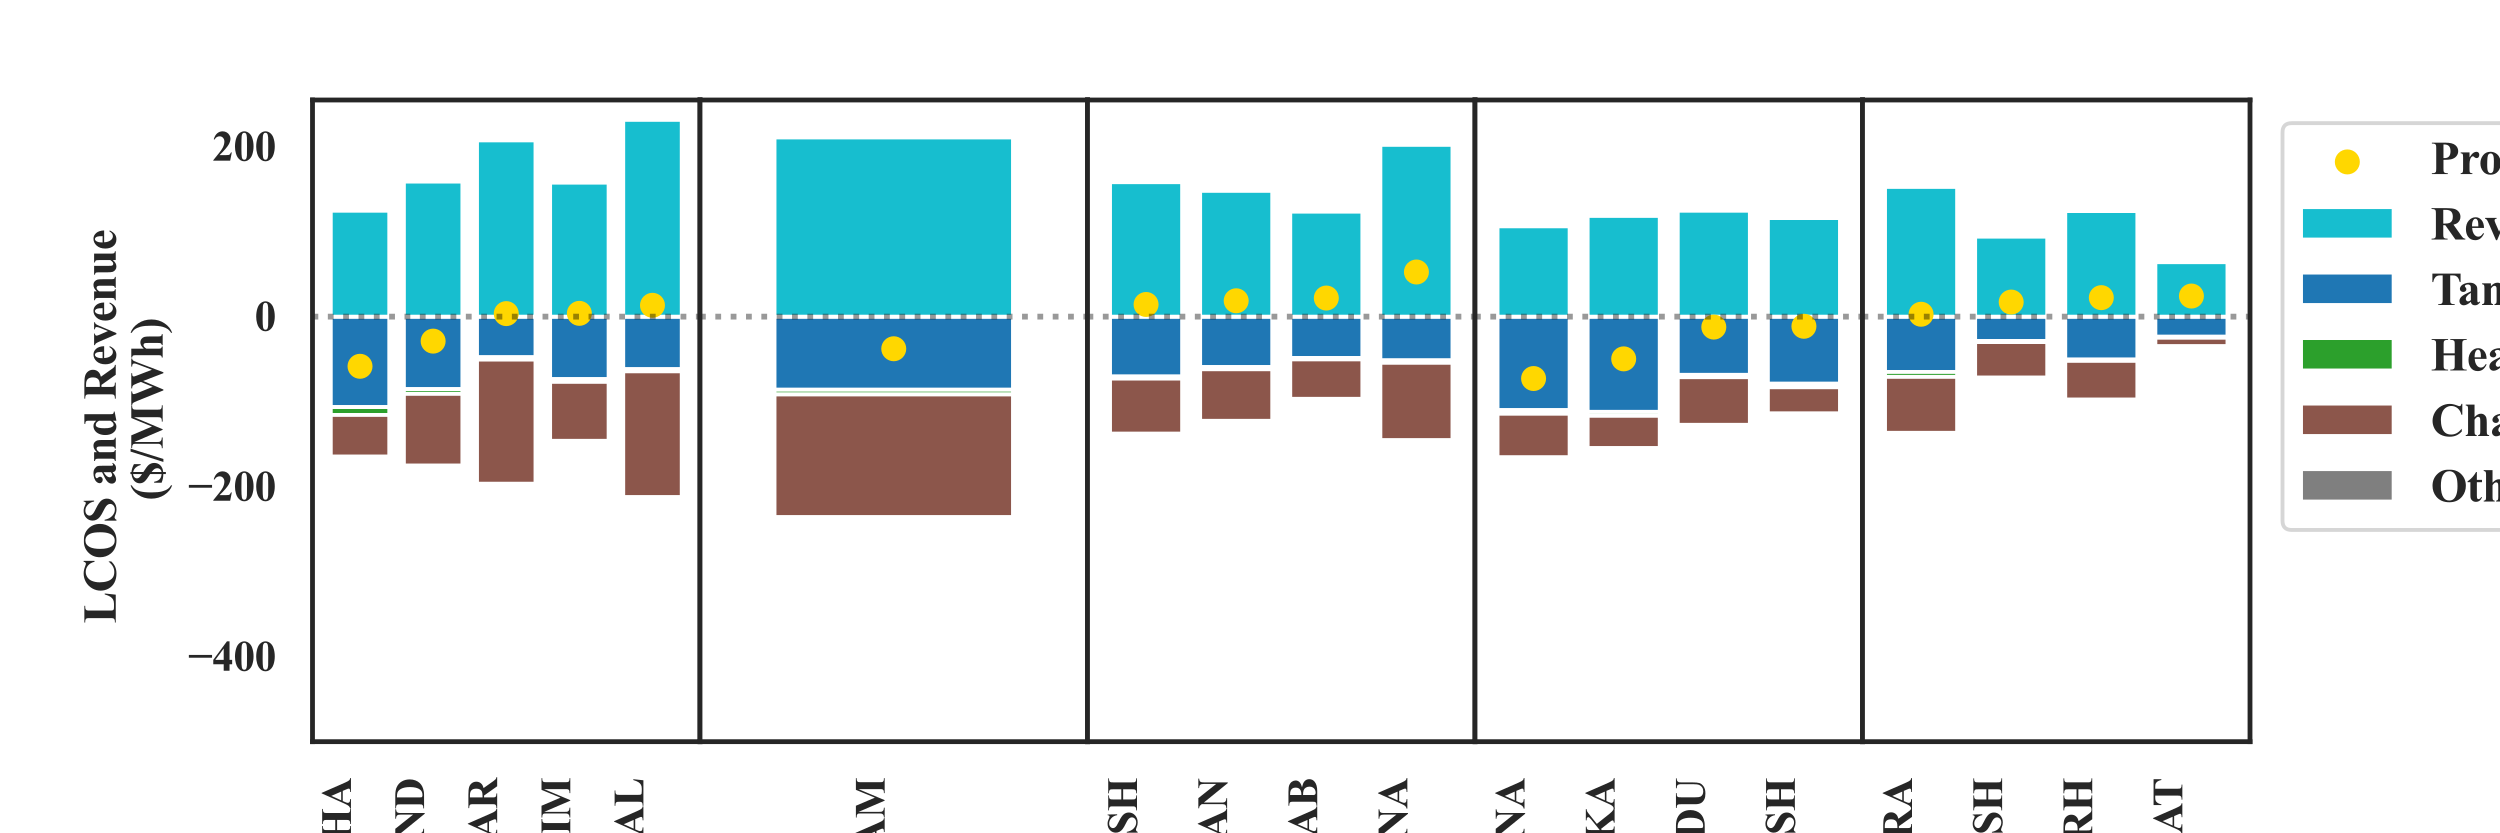 <?xml version="1.0" encoding="utf-8" standalone="no"?>
<!DOCTYPE svg PUBLIC "-//W3C//DTD SVG 1.1//EN"
  "http://www.w3.org/Graphics/SVG/1.1/DTD/svg11.dtd">
<svg xmlns:xlink="http://www.w3.org/1999/xlink" width="648pt" height="216pt" viewBox="0 0 648 216" xmlns="http://www.w3.org/2000/svg" version="1.1">
 <defs>
  <style type="text/css">*{stroke-linejoin: round; stroke-linecap: butt}</style>
 </defs>
 <g id="figure_1">
  <g id="patch_1">
   <path d="M 0 216 
L 648 216 
L 648 0 
L 0 0 
z
" style="fill: #ffffff"/>
  </g>
  <g id="axes_1">
   <g id="patch_2">
    <path d="M 81 192.24 
L 181.44 192.24 
L 181.44 25.92 
L 81 25.92 
z
" style="fill: #ffffff"/>
   </g>
   <g id="matplotlib.axis_1">
    <g id="xtick_1">
     <g id="text_1">
      <!-- ODISHA -->
      <g style="fill: #262626" transform="translate(90.965 245.138) rotate(-90) scale(0.11 -0.11)">
       <defs>
        <path id="TimesNewRomanPS-BoldMT-4f" d="M 2472 4297 
Q 3484 4334 4117 3706 
Q 4750 3078 4750 2134 
Q 4750 1328 4278 716 
Q 3653 -97 2513 -97 
Q 1369 -97 744 678 
Q 250 1291 250 2131 
Q 250 3075 892 3704 
Q 1534 4334 2472 4297 
z
M 2509 4097 
Q 1928 4097 1625 3503 
Q 1378 3016 1378 2103 
Q 1378 1019 1759 500 
Q 2025 138 2503 138 
Q 2825 138 3041 294 
Q 3316 494 3469 933 
Q 3622 1372 3622 2078 
Q 3622 2919 3465 3336 
Q 3309 3753 3067 3925 
Q 2825 4097 2509 4097 
z
" transform="scale(0.016)"/>
        <path id="TimesNewRomanPS-BoldMT-44" d="M 84 0 
L 84 116 
L 225 116 
Q 409 116 507 173 
Q 606 231 653 331 
Q 681 397 681 725 
L 681 3513 
Q 681 3838 647 3919 
Q 613 4000 508 4061 
Q 403 4122 225 4122 
L 84 4122 
L 84 4238 
L 1981 4238 
Q 2741 4238 3203 4031 
Q 3769 3778 4061 3265 
Q 4353 2753 4353 2106 
Q 4353 1659 4209 1282 
Q 4066 906 3837 661 
Q 3609 416 3311 267 
Q 3013 119 2581 38 
Q 2391 0 1981 0 
L 84 0 
z
M 1700 3997 
L 1700 691 
Q 1700 428 1725 368 
Q 1750 309 1809 278 
Q 1894 231 2053 231 
Q 2575 231 2850 588 
Q 3225 1069 3225 2081 
Q 3225 2897 2969 3384 
Q 2766 3766 2447 3903 
Q 2222 4000 1700 3997 
z
" transform="scale(0.016)"/>
        <path id="TimesNewRomanPS-BoldMT-49" d="M 2344 116 
L 2344 0 
L 128 0 
L 128 116 
L 269 116 
Q 453 116 566 181 
Q 647 225 691 331 
Q 725 406 725 725 
L 725 3513 
Q 725 3838 690 3919 
Q 656 4000 551 4061 
Q 447 4122 269 4122 
L 128 4122 
L 128 4238 
L 2344 4238 
L 2344 4122 
L 2203 4122 
Q 2019 4122 1906 4056 
Q 1825 4013 1778 3906 
Q 1744 3831 1744 3513 
L 1744 725 
Q 1744 400 1780 319 
Q 1816 238 1920 177 
Q 2025 116 2203 116 
L 2344 116 
z
" transform="scale(0.016)"/>
        <path id="TimesNewRomanPS-BoldMT-53" d="M 3006 4334 
L 3041 2922 
L 2913 2922 
Q 2822 3453 2467 3776 
Q 2113 4100 1700 4100 
Q 1381 4100 1195 3929 
Q 1009 3759 1009 3538 
Q 1009 3397 1075 3288 
Q 1166 3141 1366 2997 
Q 1513 2894 2044 2631 
Q 2788 2266 3047 1941 
Q 3303 1616 3303 1197 
Q 3303 666 2889 283 
Q 2475 -100 1838 -100 
Q 1638 -100 1459 -59 
Q 1281 -19 1013 94 
Q 863 156 766 156 
Q 684 156 593 93 
Q 503 31 447 -97 
L 331 -97 
L 331 1503 
L 447 1503 
Q 584 828 976 473 
Q 1369 119 1822 119 
Q 2172 119 2380 309 
Q 2588 500 2588 753 
Q 2588 903 2508 1043 
Q 2428 1184 2265 1311 
Q 2103 1438 1691 1641 
Q 1113 1925 859 2125 
Q 606 2325 470 2572 
Q 334 2819 334 3116 
Q 334 3622 706 3978 
Q 1078 4334 1644 4334 
Q 1850 4334 2044 4284 
Q 2191 4247 2402 4145 
Q 2613 4044 2697 4044 
Q 2778 4044 2825 4094 
Q 2872 4144 2913 4334 
L 3006 4334 
z
" transform="scale(0.016)"/>
        <path id="TimesNewRomanPS-BoldMT-48" d="M 1750 2038 
L 1750 725 
Q 1750 400 1786 319 
Q 1822 238 1926 177 
Q 2031 116 2209 116 
L 2350 116 
L 2350 0 
L 134 0 
L 134 116 
L 275 116 
Q 459 116 572 181 
Q 653 225 697 331 
Q 731 406 731 725 
L 731 3513 
Q 731 3838 697 3919 
Q 663 4000 558 4061 
Q 453 4122 275 4122 
L 134 4122 
L 134 4238 
L 2350 4238 
L 2350 4122 
L 2209 4122 
Q 2025 4122 1913 4056 
Q 1831 4013 1784 3906 
Q 1750 3831 1750 3513 
L 1750 2313 
L 3247 2313 
L 3247 3513 
Q 3247 3838 3212 3919 
Q 3178 4000 3072 4061 
Q 2966 4122 2788 4122 
L 2650 4122 
L 2650 4238 
L 4863 4238 
L 4863 4122 
L 4725 4122 
Q 4538 4122 4428 4056 
Q 4347 4013 4300 3906 
Q 4266 3831 4266 3513 
L 4266 725 
Q 4266 400 4300 319 
Q 4334 238 4440 177 
Q 4547 116 4725 116 
L 4863 116 
L 4863 0 
L 2650 0 
L 2650 116 
L 2788 116 
Q 2975 116 3084 181 
Q 3166 225 3213 331 
Q 3247 406 3247 725 
L 3247 2038 
L 1750 2038 
z
" transform="scale(0.016)"/>
        <path id="TimesNewRomanPS-BoldMT-41" d="M 2663 1206 
L 1166 1206 
L 988 794 
Q 900 588 900 453 
Q 900 275 1044 191 
Q 1128 141 1459 116 
L 1459 0 
L 50 0 
L 50 116 
Q 278 150 425 304 
Q 572 459 788 944 
L 2303 4325 
L 2363 4325 
L 3891 850 
Q 4109 356 4250 228 
Q 4356 131 4550 116 
L 4550 0 
L 2500 0 
L 2500 116 
L 2584 116 
Q 2831 116 2931 184 
Q 3000 234 3000 328 
Q 3000 384 2981 444 
Q 2975 472 2888 678 
L 2663 1206 
z
M 2556 1438 
L 1925 2897 
L 1275 1438 
L 2556 1438 
z
" transform="scale(0.016)"/>
       </defs>
       <use xlink:href="#TimesNewRomanPS-BoldMT-4f"/>
       <use xlink:href="#TimesNewRomanPS-BoldMT-44" x="77.783"/>
       <use xlink:href="#TimesNewRomanPS-BoldMT-49" x="150"/>
       <use xlink:href="#TimesNewRomanPS-BoldMT-53" x="188.916"/>
       <use xlink:href="#TimesNewRomanPS-BoldMT-48" x="244.531"/>
       <use xlink:href="#TimesNewRomanPS-BoldMT-41" x="322.314"/>
      </g>
     </g>
    </g>
    <g id="xtick_2">
     <g id="text_2">
      <!-- JHARKHAND -->
      <g style="fill: #262626" transform="translate(109.916 272.628) rotate(-90) scale(0.11 -0.11)">
       <defs>
        <path id="TimesNewRomanPS-BoldMT-4a" d="M 909 4122 
L 909 4238 
L 3163 4238 
L 3163 4122 
L 3025 4122 
Q 2838 4122 2725 4056 
Q 2647 4013 2600 3906 
Q 2566 3831 2566 3513 
L 2566 1438 
Q 2566 828 2444 551 
Q 2322 275 2011 89 
Q 1700 -97 1263 -97 
Q 728 -97 398 184 
Q 69 466 69 806 
Q 69 1025 203 1161 
Q 338 1297 531 1297 
Q 722 1297 851 1175 
Q 981 1053 981 875 
Q 981 788 959 722 
Q 947 691 861 564 
Q 775 438 775 384 
Q 775 303 856 244 
Q 975 156 1166 156 
Q 1300 156 1387 225 
Q 1475 294 1511 439 
Q 1547 584 1547 1247 
L 1547 3513 
Q 1547 3838 1511 3919 
Q 1475 4000 1370 4061 
Q 1266 4122 1088 4122 
L 909 4122 
z
" transform="scale(0.016)"/>
        <path id="TimesNewRomanPS-BoldMT-52" d="M 1700 1931 
L 1700 744 
Q 1700 400 1742 311 
Q 1784 222 1890 169 
Q 1997 116 2288 116 
L 2288 0 
L 119 0 
L 119 116 
Q 413 116 517 170 
Q 622 225 664 312 
Q 706 400 706 744 
L 706 3494 
Q 706 3838 664 3927 
Q 622 4016 515 4069 
Q 409 4122 119 4122 
L 119 4238 
L 2088 4238 
Q 2856 4238 3212 4131 
Q 3569 4025 3794 3739 
Q 4019 3453 4019 3069 
Q 4019 2600 3681 2294 
Q 3466 2100 3078 2003 
L 4097 569 
Q 4297 291 4381 222 
Q 4509 125 4678 116 
L 4678 0 
L 3344 0 
L 1978 1931 
L 1700 1931 
z
M 1700 4009 
L 1700 2153 
L 1878 2153 
Q 2313 2153 2528 2233 
Q 2744 2313 2867 2520 
Q 2991 2728 2991 3063 
Q 2991 3547 2764 3778 
Q 2538 4009 2034 4009 
L 1700 4009 
z
" transform="scale(0.016)"/>
        <path id="TimesNewRomanPS-BoldMT-4b" d="M 2666 2616 
L 4156 750 
Q 4472 356 4700 216 
Q 4866 116 5050 116 
L 5050 0 
L 2844 0 
L 2844 116 
Q 3053 134 3114 181 
Q 3175 228 3175 297 
Q 3175 428 2888 791 
L 1916 2013 
L 1759 1881 
L 1759 725 
Q 1759 394 1796 312 
Q 1834 231 1940 173 
Q 2047 116 2281 116 
L 2281 0 
L 144 0 
L 144 116 
L 284 116 
Q 469 116 581 181 
Q 663 225 706 331 
Q 741 406 741 725 
L 741 3513 
Q 741 3838 706 3919 
Q 672 4000 567 4061 
Q 463 4122 284 4122 
L 144 4122 
L 144 4238 
L 2253 4238 
L 2253 4122 
Q 2038 4122 1925 4059 
Q 1844 4016 1797 3913 
Q 1759 3834 1759 3513 
L 1759 2194 
L 3331 3466 
Q 3659 3731 3659 3891 
Q 3659 4009 3525 4078 
Q 3456 4113 3184 4122 
L 3184 4238 
L 4838 4238 
L 4838 4122 
Q 4616 4106 4489 4042 
Q 4363 3978 3906 3609 
L 2666 2616 
z
" transform="scale(0.016)"/>
        <path id="TimesNewRomanPS-BoldMT-4e" d="M 1594 4238 
L 3684 1609 
L 3684 3431 
Q 3684 3813 3575 3947 
Q 3425 4128 3072 4122 
L 3072 4238 
L 4472 4238 
L 4472 4122 
Q 4203 4088 4111 4033 
Q 4019 3978 3967 3854 
Q 3916 3731 3916 3431 
L 3916 -97 
L 3809 -97 
L 944 3431 
L 944 738 
Q 944 372 1111 244 
Q 1278 116 1494 116 
L 1594 116 
L 1594 0 
L 91 0 
L 91 116 
Q 441 119 578 259 
Q 716 400 716 738 
L 716 3728 
L 625 3841 
Q 491 4009 387 4062 
Q 284 4116 91 4122 
L 91 4238 
L 1594 4238 
z
" transform="scale(0.016)"/>
       </defs>
       <use xlink:href="#TimesNewRomanPS-BoldMT-4a"/>
       <use xlink:href="#TimesNewRomanPS-BoldMT-48" x="50"/>
       <use xlink:href="#TimesNewRomanPS-BoldMT-41" x="127.783"/>
       <use xlink:href="#TimesNewRomanPS-BoldMT-52" x="200"/>
       <use xlink:href="#TimesNewRomanPS-BoldMT-4b" x="272.217"/>
       <use xlink:href="#TimesNewRomanPS-BoldMT-48" x="350"/>
       <use xlink:href="#TimesNewRomanPS-BoldMT-41" x="427.783"/>
       <use xlink:href="#TimesNewRomanPS-BoldMT-4e" x="500"/>
       <use xlink:href="#TimesNewRomanPS-BoldMT-44" x="572.217"/>
      </g>
     </g>
    </g>
    <g id="xtick_3">
     <g id="text_3">
      <!-- BIHAR -->
      <g style="fill: #262626" transform="translate(128.867 237.803) rotate(-90) scale(0.11 -0.11)">
       <defs>
        <path id="TimesNewRomanPS-BoldMT-42" d="M 2847 2247 
Q 3450 2106 3694 1906 
Q 4044 1622 4044 1169 
Q 4044 691 3659 378 
Q 3188 0 2288 0 
L 134 0 
L 134 116 
Q 428 116 533 170 
Q 638 225 680 312 
Q 722 400 722 744 
L 722 3494 
Q 722 3838 680 3927 
Q 638 4016 531 4069 
Q 425 4122 134 4122 
L 134 4238 
L 2166 4238 
Q 2894 4238 3197 4108 
Q 3500 3978 3675 3720 
Q 3850 3463 3850 3172 
Q 3850 2866 3628 2627 
Q 3406 2388 2847 2247 
z
M 1709 2331 
Q 2153 2331 2364 2431 
Q 2575 2531 2687 2712 
Q 2800 2894 2800 3175 
Q 2800 3456 2689 3636 
Q 2578 3816 2372 3909 
Q 2166 4003 1709 4000 
L 1709 2331 
z
M 1709 2088 
L 1709 728 
L 1706 572 
Q 1706 403 1792 317 
Q 1878 231 2047 231 
Q 2297 231 2508 342 
Q 2719 453 2831 664 
Q 2944 875 2944 1134 
Q 2944 1431 2806 1667 
Q 2669 1903 2428 1997 
Q 2188 2091 1709 2088 
z
" transform="scale(0.016)"/>
       </defs>
       <use xlink:href="#TimesNewRomanPS-BoldMT-42"/>
       <use xlink:href="#TimesNewRomanPS-BoldMT-49" x="66.699"/>
       <use xlink:href="#TimesNewRomanPS-BoldMT-48" x="105.615"/>
       <use xlink:href="#TimesNewRomanPS-BoldMT-41" x="183.398"/>
       <use xlink:href="#TimesNewRomanPS-BoldMT-52" x="255.615"/>
      </g>
     </g>
    </g>
    <g id="xtick_4">
     <g id="text_4">
      <!-- SIKKIM -->
      <g style="fill: #262626" transform="translate(147.818 243.915) rotate(-90) scale(0.11 -0.11)">
       <defs>
        <path id="TimesNewRomanPS-BoldMT-4d" d="M 3050 1444 
L 4200 4238 
L 5925 4238 
L 5925 4122 
L 5788 4122 
Q 5600 4122 5488 4056 
Q 5409 4013 5363 3909 
Q 5328 3834 5328 3519 
L 5328 725 
Q 5328 400 5362 319 
Q 5397 238 5503 177 
Q 5609 116 5788 116 
L 5925 116 
L 5925 0 
L 3713 0 
L 3713 116 
L 3850 116 
Q 4038 116 4150 181 
Q 4228 225 4275 331 
Q 4309 406 4309 725 
L 4309 3866 
L 2684 0 
L 2609 0 
L 959 3838 
L 959 853 
Q 959 541 975 469 
Q 1016 313 1152 214 
Q 1288 116 1578 116 
L 1578 0 
L 128 0 
L 128 116 
L 172 116 
Q 313 113 434 161 
Q 556 209 618 290 
Q 681 372 716 519 
Q 722 553 722 838 
L 722 3519 
Q 722 3841 687 3920 
Q 653 4000 547 4061 
Q 441 4122 263 4122 
L 128 4122 
L 128 4238 
L 1859 4238 
L 3050 1444 
z
" transform="scale(0.016)"/>
       </defs>
       <use xlink:href="#TimesNewRomanPS-BoldMT-53"/>
       <use xlink:href="#TimesNewRomanPS-BoldMT-49" x="55.615"/>
       <use xlink:href="#TimesNewRomanPS-BoldMT-4b" x="94.531"/>
       <use xlink:href="#TimesNewRomanPS-BoldMT-4b" x="172.314"/>
       <use xlink:href="#TimesNewRomanPS-BoldMT-49" x="250.098"/>
       <use xlink:href="#TimesNewRomanPS-BoldMT-4d" x="289.014"/>
      </g>
     </g>
    </g>
    <g id="xtick_5">
     <g id="text_5">
      <!-- WEST BENGAL -->
      <g style="fill: #262626" transform="translate(166.769 282.545) rotate(-90) scale(0.11 -0.11)">
       <defs>
        <path id="TimesNewRomanPS-BoldMT-57" d="M 6344 4238 
L 6344 4122 
Q 6225 4113 6144 4056 
Q 6063 4000 6000 3884 
Q 5981 3847 5803 3400 
L 4475 -97 
L 4353 -97 
L 3303 2634 
L 2147 -97 
L 2031 -97 
L 638 3363 
Q 425 3884 340 3993 
Q 256 4103 56 4122 
L 56 4238 
L 1894 4238 
L 1894 4122 
Q 1672 4116 1598 4055 
Q 1525 3994 1525 3903 
Q 1525 3784 1678 3400 
L 2509 1344 
L 3175 2950 
L 3000 3400 
Q 2856 3769 2778 3892 
Q 2700 4016 2598 4069 
Q 2497 4122 2300 4122 
L 2300 4238 
L 4353 4238 
L 4353 4122 
Q 4138 4119 4044 4088 
Q 3978 4066 3940 4014 
Q 3903 3963 3903 3897 
Q 3903 3825 4044 3456 
L 4816 1450 
L 5506 3266 
Q 5616 3547 5641 3650 
Q 5666 3753 5666 3841 
Q 5666 3969 5578 4042 
Q 5491 4116 5244 4122 
L 5244 4238 
L 6344 4238 
z
" transform="scale(0.016)"/>
        <path id="TimesNewRomanPS-BoldMT-45" d="M 1744 3994 
L 1744 2269 
L 1828 2269 
Q 2231 2269 2412 2522 
Q 2594 2775 2644 3269 
L 2763 3269 
L 2763 1050 
L 2644 1050 
Q 2606 1413 2486 1644 
Q 2366 1875 2206 1954 
Q 2047 2034 1744 2034 
L 1744 841 
Q 1744 491 1773 412 
Q 1803 334 1884 284 
Q 1966 234 2147 234 
L 2400 234 
Q 2994 234 3351 509 
Q 3709 784 3866 1347 
L 3981 1347 
L 3791 0 
L 128 0 
L 128 116 
L 269 116 
Q 453 116 566 181 
Q 647 225 691 331 
Q 725 406 725 725 
L 725 3513 
Q 725 3800 709 3866 
Q 678 3975 594 4034 
Q 475 4122 269 4122 
L 128 4122 
L 128 4238 
L 3675 4238 
L 3675 2984 
L 3556 2984 
Q 3466 3444 3302 3644 
Q 3138 3844 2838 3938 
Q 2663 3994 2181 3994 
L 1744 3994 
z
" transform="scale(0.016)"/>
        <path id="TimesNewRomanPS-BoldMT-54" d="M 4038 4238 
L 4038 3091 
L 3925 3091 
Q 3825 3488 3703 3661 
Q 3581 3834 3369 3938 
Q 3250 3994 2953 3994 
L 2638 3994 
L 2638 725 
Q 2638 400 2673 319 
Q 2709 238 2814 177 
Q 2919 116 3100 116 
L 3241 116 
L 3241 0 
L 1022 0 
L 1022 116 
L 1163 116 
Q 1347 116 1459 181 
Q 1541 225 1588 331 
Q 1622 406 1622 725 
L 1622 3994 
L 1316 3994 
Q 888 3994 694 3813 
Q 422 3559 350 3091 
L 231 3091 
L 231 4238 
L 4038 4238 
z
" transform="scale(0.016)"/>
        <path id="TimesNewRomanPS-BoldMT-20" transform="scale(0.016)"/>
        <path id="TimesNewRomanPS-BoldMT-47" d="M 4416 4334 
L 4416 2841 
L 4300 2841 
Q 4091 3453 3672 3772 
Q 3253 4091 2756 4091 
Q 2281 4091 1965 3823 
Q 1650 3556 1519 3078 
Q 1388 2600 1388 2097 
Q 1388 1488 1531 1028 
Q 1675 569 1995 353 
Q 2316 138 2756 138 
Q 2909 138 3070 170 
Q 3231 203 3400 266 
L 3400 1147 
Q 3400 1397 3365 1470 
Q 3331 1544 3223 1603 
Q 3116 1663 2963 1663 
L 2853 1663 
L 2853 1778 
L 4913 1778 
L 4913 1663 
Q 4678 1647 4586 1598 
Q 4494 1550 4444 1438 
Q 4416 1378 4416 1147 
L 4416 266 
Q 4009 84 3570 -8 
Q 3131 -100 2659 -100 
Q 2056 -100 1657 64 
Q 1259 228 954 495 
Q 650 763 478 1097 
Q 259 1528 259 2063 
Q 259 3019 931 3678 
Q 1603 4338 2622 4338 
Q 2938 4338 3191 4288 
Q 3328 4263 3636 4145 
Q 3944 4028 4000 4028 
Q 4088 4028 4163 4092 
Q 4238 4156 4300 4334 
L 4416 4334 
z
" transform="scale(0.016)"/>
        <path id="TimesNewRomanPS-BoldMT-4c" d="M 4041 1488 
L 3881 0 
L 119 0 
L 119 116 
L 259 116 
Q 444 116 556 181 
Q 638 225 681 331 
Q 716 406 716 725 
L 716 3513 
Q 716 3838 681 3919 
Q 647 4000 542 4061 
Q 438 4122 259 4122 
L 119 4122 
L 119 4238 
L 2378 4238 
L 2378 4122 
L 2194 4122 
Q 2009 4122 1897 4056 
Q 1816 4013 1769 3906 
Q 1734 3831 1734 3513 
L 1734 813 
Q 1734 488 1771 398 
Q 1809 309 1919 266 
Q 1997 238 2297 238 
L 2650 238 
Q 2988 238 3213 356 
Q 3438 475 3602 731 
Q 3766 988 3913 1488 
L 4041 1488 
z
" transform="scale(0.016)"/>
       </defs>
       <use xlink:href="#TimesNewRomanPS-BoldMT-57"/>
       <use xlink:href="#TimesNewRomanPS-BoldMT-45" x="100"/>
       <use xlink:href="#TimesNewRomanPS-BoldMT-53" x="166.699"/>
       <use xlink:href="#TimesNewRomanPS-BoldMT-54" x="222.314"/>
       <use xlink:href="#TimesNewRomanPS-BoldMT-20" x="287.264"/>
       <use xlink:href="#TimesNewRomanPS-BoldMT-42" x="312.264"/>
       <use xlink:href="#TimesNewRomanPS-BoldMT-45" x="378.963"/>
       <use xlink:href="#TimesNewRomanPS-BoldMT-4e" x="445.662"/>
       <use xlink:href="#TimesNewRomanPS-BoldMT-47" x="517.879"/>
       <use xlink:href="#TimesNewRomanPS-BoldMT-41" x="595.662"/>
       <use xlink:href="#TimesNewRomanPS-BoldMT-4c" x="667.879"/>
      </g>
     </g>
    </g>
   </g>
   <g id="matplotlib.axis_2">
    <g id="ytick_1">
     <g id="text_6">
      <!-- −400 -->
      <g style="fill: #262626" transform="translate(48.732 173.849) scale(0.11 -0.11)">
       <defs>
        <path id="TimesNewRomanPS-BoldMT-2212" d="M 125 2325 
L 3541 2325 
L 3541 1913 
L 125 1913 
L 125 2325 
z
" transform="scale(0.016)"/>
        <path id="TimesNewRomanPS-BoldMT-34" d="M 159 1597 
L 2172 4325 
L 2553 4325 
L 2553 1597 
L 2941 1597 
L 2941 950 
L 2553 950 
L 2553 0 
L 1694 0 
L 1694 950 
L 159 950 
L 159 1597 
z
M 463 1597 
L 1694 1597 
L 1694 3269 
L 463 1597 
z
" transform="scale(0.016)"/>
        <path id="TimesNewRomanPS-BoldMT-30" d="M 2966 2119 
Q 2966 1484 2788 934 
Q 2681 597 2501 381 
Q 2322 166 2094 39 
Q 1866 -88 1597 -88 
Q 1291 -88 1044 68 
Q 797 225 606 516 
Q 469 728 366 1081 
Q 231 1559 231 2069 
Q 231 2759 425 3338 
Q 584 3816 909 4070 
Q 1234 4325 1597 4325 
Q 1966 4325 2286 4073 
Q 2606 3822 2756 3397 
Q 2966 2813 2966 2119 
z
M 2003 2125 
Q 2003 3238 1991 3422 
Q 1959 3856 1841 4009 
Q 1763 4109 1588 4109 
Q 1453 4109 1375 4034 
Q 1259 3925 1218 3648 
Q 1178 3372 1178 1719 
Q 1178 819 1241 513 
Q 1288 291 1375 216 
Q 1463 141 1606 141 
Q 1763 141 1841 241 
Q 1972 416 1991 781 
L 2003 2125 
z
" transform="scale(0.016)"/>
       </defs>
       <use xlink:href="#TimesNewRomanPS-BoldMT-2212"/>
       <use xlink:href="#TimesNewRomanPS-BoldMT-34" x="56.982"/>
       <use xlink:href="#TimesNewRomanPS-BoldMT-30" x="106.982"/>
       <use xlink:href="#TimesNewRomanPS-BoldMT-30" x="156.982"/>
      </g>
     </g>
    </g>
    <g id="ytick_2">
     <g id="text_7">
      <!-- −200 -->
      <g style="fill: #262626" transform="translate(48.732 129.783) scale(0.11 -0.11)">
       <defs>
        <path id="TimesNewRomanPS-BoldMT-32" d="M 2650 0 
L 156 0 
L 156 69 
Q 1303 1434 1548 1906 
Q 1794 2378 1794 2828 
Q 1794 3156 1591 3373 
Q 1388 3591 1094 3591 
Q 613 3591 347 3109 
L 231 3150 
Q 400 3750 744 4037 
Q 1088 4325 1538 4325 
Q 1859 4325 2125 4175 
Q 2391 4025 2541 3764 
Q 2691 3503 2691 3275 
Q 2691 2859 2459 2431 
Q 2144 1853 1081 819 
L 1997 819 
Q 2334 819 2436 847 
Q 2538 875 2603 942 
Q 2669 1009 2775 1225 
L 2888 1225 
L 2650 0 
z
" transform="scale(0.016)"/>
       </defs>
       <use xlink:href="#TimesNewRomanPS-BoldMT-2212"/>
       <use xlink:href="#TimesNewRomanPS-BoldMT-32" x="56.982"/>
       <use xlink:href="#TimesNewRomanPS-BoldMT-30" x="106.982"/>
       <use xlink:href="#TimesNewRomanPS-BoldMT-30" x="156.982"/>
      </g>
     </g>
    </g>
    <g id="ytick_3">
     <g id="text_8">
      <!-- 0 -->
      <g style="fill: #262626" transform="translate(66 85.717) scale(0.11 -0.11)">
       <use xlink:href="#TimesNewRomanPS-BoldMT-30"/>
      </g>
     </g>
    </g>
    <g id="ytick_4">
     <g id="text_9">
      <!-- 200 -->
      <g style="fill: #262626" transform="translate(55 41.652) scale(0.11 -0.11)">
       <use xlink:href="#TimesNewRomanPS-BoldMT-32"/>
       <use xlink:href="#TimesNewRomanPS-BoldMT-30" x="50"/>
       <use xlink:href="#TimesNewRomanPS-BoldMT-30" x="100"/>
      </g>
     </g>
    </g>
    <g id="text_10">
     <!-- LCOS and Revenue  -->
     <g style="fill: #262626" transform="translate(30.002 161.588) rotate(-90) scale(0.12 -0.12)">
      <defs>
       <path id="TimesNewRomanPS-BoldMT-43" d="M 4272 4334 
L 4272 2866 
L 4150 2866 
Q 4013 3441 3638 3747 
Q 3263 4053 2788 4053 
Q 2391 4053 2059 3825 
Q 1728 3597 1575 3228 
Q 1378 2756 1378 2178 
Q 1378 1609 1522 1142 
Q 1666 675 1972 436 
Q 2278 197 2766 197 
Q 3166 197 3498 372 
Q 3831 547 4200 975 
L 4200 609 
Q 3844 238 3458 70 
Q 3072 -97 2556 -97 
Q 1878 -97 1351 175 
Q 825 447 539 956 
Q 253 1466 253 2041 
Q 253 2647 570 3190 
Q 888 3734 1427 4034 
Q 1966 4334 2572 4334 
Q 3019 4334 3516 4141 
Q 3803 4028 3881 4028 
Q 3981 4028 4054 4101 
Q 4128 4175 4150 4334 
L 4272 4334 
z
" transform="scale(0.016)"/>
       <path id="TimesNewRomanPS-BoldMT-61" d="M 1828 431 
Q 1294 -41 869 -41 
Q 619 -41 453 123 
Q 288 288 288 534 
Q 288 869 575 1136 
Q 863 1403 1828 1847 
L 1828 2141 
Q 1828 2472 1792 2558 
Q 1756 2644 1656 2708 
Q 1556 2772 1431 2772 
Q 1228 2772 1097 2681 
Q 1016 2625 1016 2550 
Q 1016 2484 1103 2388 
Q 1222 2253 1222 2128 
Q 1222 1975 1108 1867 
Q 994 1759 809 1759 
Q 613 1759 480 1878 
Q 347 1997 347 2156 
Q 347 2381 525 2586 
Q 703 2791 1022 2900 
Q 1341 3009 1684 3009 
Q 2100 3009 2342 2832 
Q 2584 2656 2656 2450 
Q 2700 2319 2700 1847 
L 2700 713 
Q 2700 513 2715 461 
Q 2731 409 2762 384 
Q 2794 359 2834 359 
Q 2916 359 3000 475 
L 3094 400 
Q 2938 169 2770 64 
Q 2603 -41 2391 -41 
Q 2141 -41 2000 76 
Q 1859 194 1828 431 
z
M 1828 659 
L 1828 1638 
Q 1450 1416 1266 1163 
Q 1144 994 1144 822 
Q 1144 678 1247 569 
Q 1325 484 1466 484 
Q 1622 484 1828 659 
z
" transform="scale(0.016)"/>
       <path id="TimesNewRomanPS-BoldMT-6e" d="M 1409 2922 
L 1409 2544 
Q 1634 2788 1840 2898 
Q 2047 3009 2284 3009 
Q 2569 3009 2756 2851 
Q 2944 2694 3006 2459 
Q 3056 2281 3056 1775 
L 3056 638 
Q 3056 300 3117 217 
Q 3178 134 3372 113 
L 3372 0 
L 1894 0 
L 1894 113 
Q 2059 134 2131 250 
Q 2181 328 2181 638 
L 2181 1938 
Q 2181 2297 2153 2390 
Q 2125 2484 2058 2536 
Q 1991 2588 1909 2588 
Q 1641 2588 1409 2203 
L 1409 638 
Q 1409 309 1470 221 
Q 1531 134 1697 113 
L 1697 0 
L 219 0 
L 219 113 
Q 403 131 481 231 
Q 534 300 534 638 
L 534 2288 
Q 534 2619 473 2700 
Q 413 2781 219 2806 
L 219 2922 
L 1409 2922 
z
" transform="scale(0.016)"/>
       <path id="TimesNewRomanPS-BoldMT-64" d="M 3056 4238 
L 3056 875 
Q 3056 534 3075 472 
Q 3100 369 3170 319 
Q 3241 269 3416 256 
L 3416 153 
L 2181 -88 
L 2181 375 
Q 1959 106 1786 9 
Q 1613 -88 1394 -88 
Q 834 -88 509 413 
Q 247 819 247 1409 
Q 247 1881 409 2254 
Q 572 2628 855 2818 
Q 1138 3009 1463 3009 
Q 1672 3009 1834 2928 
Q 1997 2847 2181 2644 
L 2181 3525 
Q 2181 3859 2153 3928 
Q 2116 4019 2041 4062 
Q 1966 4106 1759 4106 
L 1759 4238 
L 3056 4238 
z
M 2181 2256 
Q 1950 2700 1616 2700 
Q 1500 2700 1425 2638 
Q 1309 2541 1236 2297 
Q 1163 2053 1163 1550 
Q 1163 997 1244 731 
Q 1325 466 1466 347 
Q 1538 288 1663 288 
Q 1938 288 2181 719 
L 2181 2256 
z
" transform="scale(0.016)"/>
       <path id="TimesNewRomanPS-BoldMT-65" d="M 2691 1566 
L 1088 1566 
Q 1116 984 1397 647 
Q 1613 388 1916 388 
Q 2103 388 2256 492 
Q 2409 597 2584 869 
L 2691 800 
Q 2453 316 2165 114 
Q 1878 -88 1500 -88 
Q 850 -88 516 413 
Q 247 816 247 1413 
Q 247 2144 642 2576 
Q 1038 3009 1569 3009 
Q 2013 3009 2339 2645 
Q 2666 2281 2691 1566 
z
M 1922 1775 
Q 1922 2278 1867 2465 
Q 1813 2653 1697 2750 
Q 1631 2806 1522 2806 
Q 1359 2806 1256 2647 
Q 1072 2369 1072 1884 
L 1072 1775 
L 1922 1775 
z
" transform="scale(0.016)"/>
       <path id="TimesNewRomanPS-BoldMT-76" d="M 1534 -88 
L 550 2178 
Q 372 2588 272 2697 
Q 200 2778 59 2806 
L 59 2922 
L 1613 2922 
L 1613 2806 
Q 1466 2806 1413 2753 
Q 1338 2684 1338 2591 
Q 1338 2475 1475 2156 
L 1956 1059 
L 2341 2006 
Q 2506 2413 2506 2581 
Q 2506 2678 2436 2739 
Q 2366 2800 2188 2806 
L 2188 2922 
L 3144 2922 
L 3144 2806 
Q 3006 2788 2918 2703 
Q 2831 2619 2656 2206 
L 1681 -88 
L 1534 -88 
z
" transform="scale(0.016)"/>
       <path id="TimesNewRomanPS-BoldMT-75" d="M 3038 2922 
L 3038 634 
Q 3038 300 3100 217 
Q 3163 134 3353 113 
L 3353 0 
L 2163 0 
L 2163 391 
Q 1953 141 1743 26 
Q 1534 -88 1275 -88 
Q 1028 -88 836 64 
Q 644 216 578 419 
Q 513 622 513 1128 
L 513 2288 
Q 513 2619 452 2700 
Q 391 2781 197 2806 
L 197 2922 
L 1388 2922 
L 1388 925 
Q 1388 613 1417 522 
Q 1447 431 1511 384 
Q 1575 338 1659 338 
Q 1772 338 1863 397 
Q 1988 478 2163 725 
L 2163 2288 
Q 2163 2619 2102 2700 
Q 2041 2781 1847 2806 
L 1847 2922 
L 3038 2922 
z
" transform="scale(0.016)"/>
      </defs>
      <use xlink:href="#TimesNewRomanPS-BoldMT-4c"/>
      <use xlink:href="#TimesNewRomanPS-BoldMT-43" x="66.699"/>
      <use xlink:href="#TimesNewRomanPS-BoldMT-4f" x="138.916"/>
      <use xlink:href="#TimesNewRomanPS-BoldMT-53" x="216.699"/>
      <use xlink:href="#TimesNewRomanPS-BoldMT-20" x="272.314"/>
      <use xlink:href="#TimesNewRomanPS-BoldMT-61" x="297.314"/>
      <use xlink:href="#TimesNewRomanPS-BoldMT-6e" x="347.314"/>
      <use xlink:href="#TimesNewRomanPS-BoldMT-64" x="402.93"/>
      <use xlink:href="#TimesNewRomanPS-BoldMT-20" x="458.545"/>
      <use xlink:href="#TimesNewRomanPS-BoldMT-52" x="483.545"/>
      <use xlink:href="#TimesNewRomanPS-BoldMT-65" x="555.762"/>
      <use xlink:href="#TimesNewRomanPS-BoldMT-76" x="600.146"/>
      <use xlink:href="#TimesNewRomanPS-BoldMT-65" x="650.146"/>
      <use xlink:href="#TimesNewRomanPS-BoldMT-6e" x="694.531"/>
      <use xlink:href="#TimesNewRomanPS-BoldMT-75" x="750.146"/>
      <use xlink:href="#TimesNewRomanPS-BoldMT-65" x="805.762"/>
      <use xlink:href="#TimesNewRomanPS-BoldMT-20" x="850.146"/>
     </g>
     <!--   ($/MWh) -->
     <g style="fill: #262626" transform="translate(42.165 135.743) rotate(-90) scale(0.12 -0.12)">
      <defs>
       <path id="TimesNewRomanPS-BoldMT-28" d="M 2056 4334 
L 2056 4191 
Q 1731 3978 1578 3775 
Q 1366 3494 1247 3053 
Q 1097 2506 1097 1525 
Q 1097 600 1233 87 
Q 1369 -425 1603 -741 
Q 1766 -959 2056 -1125 
L 2056 -1281 
Q 1303 -1028 779 -248 
Q 256 531 256 1544 
Q 256 2544 778 3314 
Q 1300 4084 2056 4334 
z
" transform="scale(0.016)"/>
       <path id="TimesNewRomanPS-BoldMT-24" d="M 1769 2609 
Q 2516 2138 2722 1897 
Q 2997 1572 2997 1131 
Q 2997 650 2672 317 
Q 2347 -16 1769 -66 
L 1769 -431 
L 1497 -431 
L 1497 -88 
Q 1166 -81 909 -32 
Q 653 16 322 144 
L 322 1153 
L 453 1153 
Q 516 809 650 596 
Q 784 384 989 276 
Q 1194 169 1497 144 
L 1497 1688 
Q 744 2159 495 2442 
Q 247 2725 247 3100 
Q 247 3506 559 3817 
Q 872 4128 1497 4206 
L 1497 4353 
L 1769 4353 
L 1769 4206 
Q 2300 4169 2838 3878 
L 2838 2975 
L 2716 2975 
Q 2625 3281 2498 3478 
Q 2372 3675 2172 3816 
Q 2019 3919 1769 3988 
L 1769 2609 
z
M 1497 3997 
Q 1269 3978 1131 3872 
Q 913 3706 913 3472 
Q 913 3328 1014 3181 
Q 1116 3034 1497 2781 
L 1497 3997 
z
M 1769 144 
Q 2038 206 2163 357 
Q 2288 509 2288 738 
Q 2288 934 2177 1106 
Q 2066 1278 1769 1497 
L 1769 144 
z
" transform="scale(0.016)"/>
       <path id="TimesNewRomanPS-BoldMT-2f" d="M 1797 4334 
L 406 -97 
L 6 -97 
L 1403 4334 
L 1797 4334 
z
" transform="scale(0.016)"/>
       <path id="TimesNewRomanPS-BoldMT-68" d="M 1409 4238 
L 1409 2547 
Q 1650 2800 1850 2904 
Q 2050 3009 2266 3009 
Q 2541 3009 2736 2853 
Q 2931 2697 2995 2486 
Q 3059 2275 3059 1775 
L 3059 634 
Q 3059 300 3121 217 
Q 3184 134 3375 113 
L 3375 0 
L 1894 0 
L 1894 113 
Q 2050 134 2128 238 
Q 2184 319 2184 634 
L 2184 1938 
Q 2184 2300 2156 2392 
Q 2128 2484 2061 2536 
Q 1994 2588 1909 2588 
Q 1784 2588 1665 2502 
Q 1547 2416 1409 2200 
L 1409 634 
Q 1409 322 1456 244 
Q 1516 138 1700 113 
L 1700 0 
L 219 0 
L 219 113 
Q 403 131 481 231 
Q 534 300 534 634 
L 534 3603 
Q 534 3934 473 4015 
Q 413 4097 219 4122 
L 219 4238 
L 1409 4238 
z
" transform="scale(0.016)"/>
       <path id="TimesNewRomanPS-BoldMT-29" d="M 78 -1281 
L 78 -1138 
Q 403 -922 556 -719 
Q 766 -438 888 0 
Q 1038 550 1038 1531 
Q 1038 2456 902 2967 
Q 766 3478 531 3794 
Q 369 4013 78 4178 
L 78 4334 
Q 831 4081 1354 3301 
Q 1878 2522 1878 1509 
Q 1878 513 1354 -257 
Q 831 -1028 78 -1281 
z
" transform="scale(0.016)"/>
      </defs>
      <use xlink:href="#TimesNewRomanPS-BoldMT-20"/>
      <use xlink:href="#TimesNewRomanPS-BoldMT-20" x="25"/>
      <use xlink:href="#TimesNewRomanPS-BoldMT-28" x="50"/>
      <use xlink:href="#TimesNewRomanPS-BoldMT-24" x="83.301"/>
      <use xlink:href="#TimesNewRomanPS-BoldMT-2f" x="133.301"/>
      <use xlink:href="#TimesNewRomanPS-BoldMT-4d" x="161.084"/>
      <use xlink:href="#TimesNewRomanPS-BoldMT-57" x="255.469"/>
      <use xlink:href="#TimesNewRomanPS-BoldMT-68" x="355.469"/>
      <use xlink:href="#TimesNewRomanPS-BoldMT-29" x="411.084"/>
     </g>
    </g>
   </g>
   <g id="patch_3">
    <path d="M 85.738 82.075 
L 100.898 82.075 
L 100.898 105.512 
L 85.738 105.512 
z
" clip-path="url(#pa24a5f368f)" style="fill: #1f77b4; stroke: #ffffff; stroke-linejoin: miter"/>
   </g>
   <g id="patch_4">
    <path d="M 104.689 82.075 
L 119.849 82.075 
L 119.849 100.869 
L 104.689 100.869 
z
" clip-path="url(#pa24a5f368f)" style="fill: #1f77b4; stroke: #ffffff; stroke-linejoin: miter"/>
   </g>
   <g id="patch_5">
    <path d="M 123.64 82.075 
L 138.8 82.075 
L 138.8 92.602 
L 123.64 92.602 
z
" clip-path="url(#pa24a5f368f)" style="fill: #1f77b4; stroke: #ffffff; stroke-linejoin: miter"/>
   </g>
   <g id="patch_6">
    <path d="M 142.591 82.075 
L 157.751 82.075 
L 157.751 98.269 
L 142.591 98.269 
z
" clip-path="url(#pa24a5f368f)" style="fill: #1f77b4; stroke: #ffffff; stroke-linejoin: miter"/>
   </g>
   <g id="patch_7">
    <path d="M 161.542 82.075 
L 176.702 82.075 
L 176.702 95.699 
L 161.542 95.699 
z
" clip-path="url(#pa24a5f368f)" style="fill: #1f77b4; stroke: #ffffff; stroke-linejoin: miter"/>
   </g>
   <g id="patch_8">
    <path d="M 85.738 105.512 
L 100.898 105.512 
L 100.898 107.56 
L 85.738 107.56 
z
" clip-path="url(#pa24a5f368f)" style="fill: #2ca02c; stroke: #ffffff; stroke-linejoin: miter"/>
   </g>
   <g id="patch_9">
    <path d="M 104.689 100.869 
L 119.849 100.869 
L 119.849 102.086 
L 104.689 102.086 
z
" clip-path="url(#pa24a5f368f)" style="fill: #2ca02c; stroke: #ffffff; stroke-linejoin: miter"/>
   </g>
   <g id="patch_10">
    <path d="M 123.64 92.602 
L 138.8 92.602 
L 138.8 93.212 
L 123.64 93.212 
z
" clip-path="url(#pa24a5f368f)" style="fill: #2ca02c; stroke: #ffffff; stroke-linejoin: miter"/>
   </g>
   <g id="patch_11">
    <path d="M 142.591 98.269 
L 157.751 98.269 
L 157.751 98.974 
L 142.591 98.974 
z
" clip-path="url(#pa24a5f368f)" style="fill: #2ca02c; stroke: #ffffff; stroke-linejoin: miter"/>
   </g>
   <g id="patch_12">
    <path d="M 161.542 95.699 
L 176.702 95.699 
L 176.702 96.244 
L 161.542 96.244 
z
" clip-path="url(#pa24a5f368f)" style="fill: #2ca02c; stroke: #ffffff; stroke-linejoin: miter"/>
   </g>
   <g id="patch_13">
    <path d="M 85.738 107.56 
L 100.898 107.56 
L 100.898 118.371 
L 85.738 118.371 
z
" clip-path="url(#pa24a5f368f)" style="fill: #8c564b; stroke: #ffffff; stroke-linejoin: miter"/>
   </g>
   <g id="patch_14">
    <path d="M 104.689 102.086 
L 119.849 102.086 
L 119.849 120.706 
L 104.689 120.706 
z
" clip-path="url(#pa24a5f368f)" style="fill: #8c564b; stroke: #ffffff; stroke-linejoin: miter"/>
   </g>
   <g id="patch_15">
    <path d="M 123.64 93.212 
L 138.8 93.212 
L 138.8 125.395 
L 123.64 125.395 
z
" clip-path="url(#pa24a5f368f)" style="fill: #8c564b; stroke: #ffffff; stroke-linejoin: miter"/>
   </g>
   <g id="patch_16">
    <path d="M 142.591 98.974 
L 157.751 98.974 
L 157.751 114.267 
L 142.591 114.267 
z
" clip-path="url(#pa24a5f368f)" style="fill: #8c564b; stroke: #ffffff; stroke-linejoin: miter"/>
   </g>
   <g id="patch_17">
    <path d="M 161.542 96.244 
L 176.702 96.244 
L 176.702 128.878 
L 161.542 128.878 
z
" clip-path="url(#pa24a5f368f)" style="fill: #8c564b; stroke: #ffffff; stroke-linejoin: miter"/>
   </g>
   <g id="patch_18">
    <path d="M 85.738 118.371 
L 100.898 118.371 
L 100.898 118.371 
L 85.738 118.371 
z
" clip-path="url(#pa24a5f368f)" style="fill: #7f7f7f; stroke: #ffffff; stroke-linejoin: miter"/>
   </g>
   <g id="patch_19">
    <path d="M 104.689 120.706 
L 119.849 120.706 
L 119.849 120.706 
L 104.689 120.706 
z
" clip-path="url(#pa24a5f368f)" style="fill: #7f7f7f; stroke: #ffffff; stroke-linejoin: miter"/>
   </g>
   <g id="patch_20">
    <path d="M 123.64 125.395 
L 138.8 125.395 
L 138.8 125.395 
L 123.64 125.395 
z
" clip-path="url(#pa24a5f368f)" style="fill: #7f7f7f; stroke: #ffffff; stroke-linejoin: miter"/>
   </g>
   <g id="patch_21">
    <path d="M 142.591 114.267 
L 157.751 114.267 
L 157.751 114.267 
L 142.591 114.267 
z
" clip-path="url(#pa24a5f368f)" style="fill: #7f7f7f; stroke: #ffffff; stroke-linejoin: miter"/>
   </g>
   <g id="patch_22">
    <path d="M 161.542 128.878 
L 176.702 128.878 
L 176.702 128.878 
L 161.542 128.878 
z
" clip-path="url(#pa24a5f368f)" style="fill: #7f7f7f; stroke: #ffffff; stroke-linejoin: miter"/>
   </g>
   <g id="patch_23">
    <path d="M 85.738 82.075 
L 100.898 82.075 
L 100.898 54.624 
L 85.738 54.624 
z
" clip-path="url(#pa24a5f368f)" style="fill: #17becf; stroke: #ffffff; stroke-linejoin: miter"/>
   </g>
   <g id="patch_24">
    <path d="M 104.689 82.075 
L 119.849 82.075 
L 119.849 47.08 
L 104.689 47.08 
z
" clip-path="url(#pa24a5f368f)" style="fill: #17becf; stroke: #ffffff; stroke-linejoin: miter"/>
   </g>
   <g id="patch_25">
    <path d="M 123.64 82.075 
L 138.8 82.075 
L 138.8 36.387 
L 123.64 36.387 
z
" clip-path="url(#pa24a5f368f)" style="fill: #17becf; stroke: #ffffff; stroke-linejoin: miter"/>
   </g>
   <g id="patch_26">
    <path d="M 142.591 82.075 
L 157.751 82.075 
L 157.751 47.341 
L 142.591 47.341 
z
" clip-path="url(#pa24a5f368f)" style="fill: #17becf; stroke: #ffffff; stroke-linejoin: miter"/>
   </g>
   <g id="patch_27">
    <path d="M 161.542 82.075 
L 176.702 82.075 
L 176.702 31.07 
L 161.542 31.07 
z
" clip-path="url(#pa24a5f368f)" style="fill: #17becf; stroke: #ffffff; stroke-linejoin: miter"/>
   </g>
   <g id="PathCollection_1">
    <defs>
     <path id="m33673acf1c" d="M 0 2.739 
C 0.726 2.739 1.423 2.45 1.936 1.936 
C 2.45 1.423 2.739 0.726 2.739 0 
C 2.739 -0.726 2.45 -1.423 1.936 -1.936 
C 1.423 -2.45 0.726 -2.739 0 -2.739 
C -0.726 -2.739 -1.423 -2.45 -1.936 -1.936 
C -2.45 -1.423 -2.739 -0.726 -2.739 0 
C -2.739 0.726 -2.45 1.423 -1.936 1.936 
C -1.423 2.45 -0.726 2.739 0 2.739 
z
" style="stroke: #ffd700"/>
    </defs>
    <g clip-path="url(#pa24a5f368f)">
     <use xlink:href="#m33673acf1c" x="93.318" y="94.941" style="fill: #ffd700; stroke: #ffd700"/>
     <use xlink:href="#m33673acf1c" x="112.269" y="88.421" style="fill: #ffd700; stroke: #ffd700"/>
     <use xlink:href="#m33673acf1c" x="131.22" y="81.287" style="fill: #ffd700; stroke: #ffd700"/>
     <use xlink:href="#m33673acf1c" x="150.171" y="81.221" style="fill: #ffd700; stroke: #ffd700"/>
     <use xlink:href="#m33673acf1c" x="169.122" y="79.134" style="fill: #ffd700; stroke: #ffd700"/>
    </g>
   </g>
   <g id="line2d_1">
    <path d="M 81 82.075 
L 181.44 82.075 
" clip-path="url(#pa24a5f368f)" style="fill: none; stroke-dasharray: 1.5,2.475; stroke-dashoffset: 0; stroke: #000000; stroke-opacity: 0.4; stroke-width: 1.5"/>
   </g>
   <g id="patch_28">
    <path d="M 81 192.24 
L 81 25.92 
" style="fill: none; stroke: #262626; stroke-width: 1.25; stroke-linejoin: miter; stroke-linecap: square"/>
   </g>
   <g id="patch_29">
    <path d="M 181.44 192.24 
L 181.44 25.92 
" style="fill: none; stroke: #262626; stroke-width: 1.25; stroke-linejoin: miter; stroke-linecap: square"/>
   </g>
   <g id="patch_30">
    <path d="M 81 192.24 
L 181.44 192.24 
" style="fill: none; stroke: #262626; stroke-width: 1.25; stroke-linejoin: miter; stroke-linecap: square"/>
   </g>
   <g id="patch_31">
    <path d="M 81 25.92 
L 181.44 25.92 
" style="fill: none; stroke: #262626; stroke-width: 1.25; stroke-linejoin: miter; stroke-linecap: square"/>
   </g>
  </g>
  <g id="axes_2">
   <g id="patch_32">
    <path d="M 181.44 192.24 
L 281.88 192.24 
L 281.88 25.92 
L 181.44 25.92 
z
" style="fill: #ffffff"/>
   </g>
   <g id="matplotlib.axis_3">
    <g id="xtick_6">
     <g id="text_11">
      <!-- ASSAM -->
      <g style="fill: #262626" transform="translate(229.307 240.245) rotate(-90) scale(0.11 -0.11)">
       <use xlink:href="#TimesNewRomanPS-BoldMT-41"/>
       <use xlink:href="#TimesNewRomanPS-BoldMT-53" x="72.217"/>
       <use xlink:href="#TimesNewRomanPS-BoldMT-53" x="127.832"/>
       <use xlink:href="#TimesNewRomanPS-BoldMT-41" x="183.447"/>
       <use xlink:href="#TimesNewRomanPS-BoldMT-4d" x="255.664"/>
      </g>
     </g>
    </g>
   </g>
   <g id="matplotlib.axis_4">
    <g id="ytick_5"/>
    <g id="ytick_6"/>
    <g id="ytick_7"/>
    <g id="ytick_8"/>
   </g>
   <g id="patch_33">
    <path d="M 200.755 82.075 
L 262.565 82.075 
L 262.565 101.017 
L 200.755 101.017 
z
" clip-path="url(#ped19491119)" style="fill: #1f77b4; stroke: #ffffff; stroke-linejoin: miter"/>
   </g>
   <g id="patch_34">
    <path d="M 200.755 101.017 
L 262.565 101.017 
L 262.565 102.244 
L 200.755 102.244 
z
" clip-path="url(#ped19491119)" style="fill: #2ca02c; stroke: #ffffff; stroke-linejoin: miter"/>
   </g>
   <g id="patch_35">
    <path d="M 200.755 102.244 
L 262.565 102.244 
L 262.565 134.065 
L 200.755 134.065 
z
" clip-path="url(#ped19491119)" style="fill: #8c564b; stroke: #ffffff; stroke-linejoin: miter"/>
   </g>
   <g id="patch_36">
    <path d="M 200.755 134.065 
L 262.565 134.065 
L 262.565 134.065 
L 200.755 134.065 
z
" clip-path="url(#ped19491119)" style="fill: #7f7f7f; stroke: #ffffff; stroke-linejoin: miter"/>
   </g>
   <g id="patch_37">
    <path d="M 200.755 82.075 
L 262.565 82.075 
L 262.565 35.633 
L 200.755 35.633 
z
" clip-path="url(#ped19491119)" style="fill: #17becf; stroke: #ffffff; stroke-linejoin: miter"/>
   </g>
   <g id="PathCollection_2">
    <g clip-path="url(#ped19491119)">
     <use xlink:href="#m33673acf1c" x="231.66" y="90.396" style="fill: #ffd700; stroke: #ffd700"/>
    </g>
   </g>
   <g id="line2d_2">
    <path d="M 181.44 82.075 
L 281.88 82.075 
" clip-path="url(#ped19491119)" style="fill: none; stroke-dasharray: 1.5,2.475; stroke-dashoffset: 0; stroke: #000000; stroke-opacity: 0.4; stroke-width: 1.5"/>
   </g>
   <g id="patch_38">
    <path d="M 181.44 192.24 
L 181.44 25.92 
" style="fill: none; stroke: #262626; stroke-width: 1.25; stroke-linejoin: miter; stroke-linecap: square"/>
   </g>
   <g id="patch_39">
    <path d="M 281.88 192.24 
L 281.88 25.92 
" style="fill: none; stroke: #262626; stroke-width: 1.25; stroke-linejoin: miter; stroke-linecap: square"/>
   </g>
   <g id="patch_40">
    <path d="M 181.44 192.24 
L 281.88 192.24 
" style="fill: none; stroke: #262626; stroke-width: 1.25; stroke-linejoin: miter; stroke-linecap: square"/>
   </g>
   <g id="patch_41">
    <path d="M 181.44 25.92 
L 281.88 25.92 
" style="fill: none; stroke: #262626; stroke-width: 1.25; stroke-linejoin: miter; stroke-linecap: square"/>
   </g>
  </g>
  <g id="axes_3">
   <g id="patch_42">
    <path d="M 281.88 192.24 
L 382.32 192.24 
L 382.32 25.92 
L 281.88 25.92 
z
" style="fill: #ffffff"/>
   </g>
   <g id="matplotlib.axis_5">
    <g id="xtick_7">
     <g id="text_12">
      <!-- UTTAR PRADESH -->
      <g style="fill: #262626" transform="translate(294.71 294.747) rotate(-90) scale(0.11 -0.11)">
       <defs>
        <path id="TimesNewRomanPS-BoldMT-55" d="M 150 4238 
L 2338 4238 
L 2338 4122 
L 2228 4122 
Q 1981 4122 1889 4070 
Q 1797 4019 1758 3928 
Q 1719 3838 1719 3475 
L 1719 1400 
Q 1719 831 1805 647 
Q 1891 463 2087 341 
Q 2284 219 2584 219 
Q 2928 219 3170 373 
Q 3413 528 3533 800 
Q 3653 1072 3653 1747 
L 3653 3475 
Q 3653 3759 3593 3881 
Q 3534 4003 3444 4050 
Q 3303 4122 3047 4122 
L 3047 4238 
L 4513 4238 
L 4513 4122 
L 4425 4122 
Q 4247 4122 4128 4050 
Q 4009 3978 3956 3834 
Q 3916 3734 3916 3475 
L 3916 1866 
Q 3916 1119 3817 787 
Q 3719 456 3337 178 
Q 2956 -100 2297 -100 
Q 1747 -100 1447 47 
Q 1038 247 869 559 
Q 700 872 700 1400 
L 700 3475 
Q 700 3841 659 3930 
Q 619 4019 519 4072 
Q 419 4125 150 4122 
L 150 4238 
z
" transform="scale(0.016)"/>
        <path id="TimesNewRomanPS-BoldMT-50" d="M 1728 1919 
L 1728 744 
Q 1728 400 1770 311 
Q 1813 222 1920 169 
Q 2028 116 2316 116 
L 2316 0 
L 163 0 
L 163 116 
Q 456 116 561 170 
Q 666 225 708 312 
Q 750 400 750 744 
L 750 3494 
Q 750 3838 708 3927 
Q 666 4016 559 4069 
Q 453 4122 163 4122 
L 163 4238 
L 2009 4238 
Q 2922 4238 3319 3913 
Q 3716 3588 3716 3100 
Q 3716 2688 3459 2394 
Q 3203 2100 2753 1994 
Q 2450 1919 1728 1919 
z
M 1728 3994 
L 1728 2163 
Q 1831 2156 1884 2156 
Q 2266 2156 2472 2382 
Q 2678 2609 2678 3084 
Q 2678 3556 2472 3775 
Q 2266 3994 1856 3994 
L 1728 3994 
z
" transform="scale(0.016)"/>
       </defs>
       <use xlink:href="#TimesNewRomanPS-BoldMT-55"/>
       <use xlink:href="#TimesNewRomanPS-BoldMT-54" x="72.217"/>
       <use xlink:href="#TimesNewRomanPS-BoldMT-54" x="138.916"/>
       <use xlink:href="#TimesNewRomanPS-BoldMT-41" x="198.24"/>
       <use xlink:href="#TimesNewRomanPS-BoldMT-52" x="270.457"/>
       <use xlink:href="#TimesNewRomanPS-BoldMT-20" x="342.674"/>
       <use xlink:href="#TimesNewRomanPS-BoldMT-50" x="367.674"/>
       <use xlink:href="#TimesNewRomanPS-BoldMT-52" x="428.758"/>
       <use xlink:href="#TimesNewRomanPS-BoldMT-41" x="500.975"/>
       <use xlink:href="#TimesNewRomanPS-BoldMT-44" x="573.191"/>
       <use xlink:href="#TimesNewRomanPS-BoldMT-45" x="645.408"/>
       <use xlink:href="#TimesNewRomanPS-BoldMT-53" x="712.107"/>
       <use xlink:href="#TimesNewRomanPS-BoldMT-48" x="767.723"/>
      </g>
     </g>
    </g>
    <g id="xtick_8">
     <g id="text_13">
      <!-- RAJASTHAN -->
      <g style="fill: #262626" transform="translate(318.068 268.971) rotate(-90) scale(0.11 -0.11)">
       <use xlink:href="#TimesNewRomanPS-BoldMT-52"/>
       <use xlink:href="#TimesNewRomanPS-BoldMT-41" x="72.217"/>
       <use xlink:href="#TimesNewRomanPS-BoldMT-4a" x="144.434"/>
       <use xlink:href="#TimesNewRomanPS-BoldMT-41" x="194.434"/>
       <use xlink:href="#TimesNewRomanPS-BoldMT-53" x="266.65"/>
       <use xlink:href="#TimesNewRomanPS-BoldMT-54" x="322.266"/>
       <use xlink:href="#TimesNewRomanPS-BoldMT-48" x="388.965"/>
       <use xlink:href="#TimesNewRomanPS-BoldMT-41" x="466.748"/>
       <use xlink:href="#TimesNewRomanPS-BoldMT-4e" x="538.965"/>
      </g>
     </g>
    </g>
    <g id="xtick_9">
     <g id="text_14">
      <!-- PUNJAB -->
      <g style="fill: #262626" transform="translate(341.426 245.128) rotate(-90) scale(0.11 -0.11)">
       <use xlink:href="#TimesNewRomanPS-BoldMT-50"/>
       <use xlink:href="#TimesNewRomanPS-BoldMT-55" x="61.084"/>
       <use xlink:href="#TimesNewRomanPS-BoldMT-4e" x="133.301"/>
       <use xlink:href="#TimesNewRomanPS-BoldMT-4a" x="205.518"/>
       <use xlink:href="#TimesNewRomanPS-BoldMT-41" x="255.518"/>
       <use xlink:href="#TimesNewRomanPS-BoldMT-42" x="327.734"/>
      </g>
     </g>
    </g>
    <g id="xtick_10">
     <g id="text_15">
      <!-- HARYANA -->
      <g style="fill: #262626" transform="translate(364.784 256.572) rotate(-90) scale(0.11 -0.11)">
       <defs>
        <path id="TimesNewRomanPS-BoldMT-59" d="M 4550 4238 
L 4550 4122 
Q 4341 4094 4228 4000 
Q 4072 3869 3734 3284 
L 2816 1750 
L 2816 725 
Q 2816 397 2850 317 
Q 2884 238 2986 177 
Q 3088 116 3256 116 
L 3494 116 
L 3494 0 
L 1116 0 
L 1116 116 
L 1338 116 
Q 1525 116 1634 181 
Q 1716 225 1763 331 
Q 1797 406 1797 725 
L 1797 1575 
L 800 3391 
Q 503 3928 381 4023 
Q 259 4119 56 4122 
L 56 4238 
L 2088 4238 
L 2088 4122 
L 1997 4122 
Q 1813 4122 1739 4069 
Q 1666 4016 1666 3956 
Q 1666 3844 1916 3391 
L 2681 1988 
L 3444 3266 
Q 3728 3734 3728 3888 
Q 3728 3972 3647 4028 
Q 3541 4106 3256 4122 
L 3256 4238 
L 4550 4238 
z
" transform="scale(0.016)"/>
       </defs>
       <use xlink:href="#TimesNewRomanPS-BoldMT-48"/>
       <use xlink:href="#TimesNewRomanPS-BoldMT-41" x="77.783"/>
       <use xlink:href="#TimesNewRomanPS-BoldMT-52" x="150"/>
       <use xlink:href="#TimesNewRomanPS-BoldMT-59" x="218.717"/>
       <use xlink:href="#TimesNewRomanPS-BoldMT-41" x="281.809"/>
       <use xlink:href="#TimesNewRomanPS-BoldMT-4e" x="354.025"/>
       <use xlink:href="#TimesNewRomanPS-BoldMT-41" x="426.242"/>
      </g>
     </g>
    </g>
    <g id="text_16">
     <!-- Price Profile -->
     <g style="fill: #262626" transform="translate(300.06 306.693) scale(0.12 -0.12)">
      <defs>
       <path id="TimesNewRomanPS-BoldMT-72" d="M 1428 2922 
L 1428 2259 
Q 1719 2713 1937 2861 
Q 2156 3009 2359 3009 
Q 2534 3009 2639 2901 
Q 2744 2794 2744 2597 
Q 2744 2388 2642 2272 
Q 2541 2156 2397 2156 
Q 2231 2156 2109 2262 
Q 1988 2369 1966 2381 
Q 1934 2400 1894 2400 
Q 1803 2400 1722 2331 
Q 1594 2225 1528 2028 
Q 1428 1725 1428 1359 
L 1428 688 
L 1431 513 
Q 1431 334 1453 284 
Q 1491 200 1564 161 
Q 1638 122 1813 113 
L 1813 0 
L 234 0 
L 234 113 
Q 425 128 492 217 
Q 559 306 559 688 
L 559 2303 
Q 559 2553 534 2622 
Q 503 2709 443 2750 
Q 384 2791 234 2806 
L 234 2922 
L 1428 2922 
z
" transform="scale(0.016)"/>
       <path id="TimesNewRomanPS-BoldMT-69" d="M 919 4338 
Q 1122 4338 1262 4195 
Q 1403 4053 1403 3853 
Q 1403 3653 1261 3512 
Q 1119 3372 919 3372 
Q 719 3372 578 3512 
Q 438 3653 438 3853 
Q 438 4053 578 4195 
Q 719 4338 919 4338 
z
M 1356 2922 
L 1356 606 
Q 1356 297 1428 211 
Q 1500 125 1709 113 
L 1709 0 
L 131 0 
L 131 113 
Q 325 119 419 225 
Q 481 297 481 606 
L 481 2313 
Q 481 2622 409 2708 
Q 338 2794 131 2806 
L 131 2922 
L 1356 2922 
z
" transform="scale(0.016)"/>
       <path id="TimesNewRomanPS-BoldMT-63" d="M 2600 753 
L 2697 678 
Q 2491 291 2183 101 
Q 1875 -88 1528 -88 
Q 944 -88 594 353 
Q 244 794 244 1413 
Q 244 2009 563 2463 
Q 947 3009 1622 3009 
Q 2075 3009 2342 2781 
Q 2609 2553 2609 2272 
Q 2609 2094 2501 1987 
Q 2394 1881 2219 1881 
Q 2034 1881 1914 2003 
Q 1794 2125 1766 2438 
Q 1747 2634 1675 2713 
Q 1603 2791 1506 2791 
Q 1356 2791 1250 2631 
Q 1088 2391 1088 1894 
Q 1088 1481 1219 1104 
Q 1350 728 1578 544 
Q 1750 409 1984 409 
Q 2138 409 2275 481 
Q 2413 553 2600 753 
z
" transform="scale(0.016)"/>
       <path id="TimesNewRomanPS-BoldMT-6f" d="M 1594 3009 
Q 1975 3009 2303 2812 
Q 2631 2616 2801 2253 
Q 2972 1891 2972 1459 
Q 2972 838 2656 419 
Q 2275 -88 1603 -88 
Q 944 -88 587 375 
Q 231 838 231 1447 
Q 231 2075 595 2542 
Q 959 3009 1594 3009 
z
M 1606 2788 
Q 1447 2788 1333 2667 
Q 1219 2547 1183 2192 
Q 1147 1838 1147 1206 
Q 1147 872 1191 581 
Q 1225 359 1337 243 
Q 1450 128 1594 128 
Q 1734 128 1828 206 
Q 1950 313 1991 503 
Q 2053 800 2053 1703 
Q 2053 2234 1993 2432 
Q 1934 2631 1819 2722 
Q 1738 2788 1606 2788 
z
" transform="scale(0.016)"/>
       <path id="TimesNewRomanPS-BoldMT-66" d="M 1497 2616 
L 1497 588 
Q 1497 294 1559 219 
Q 1659 103 1928 113 
L 1928 0 
L 206 0 
L 206 113 
Q 403 116 486 158 
Q 569 200 600 275 
Q 631 350 631 588 
L 631 2616 
L 206 2616 
L 206 2922 
L 631 2922 
L 631 3138 
L 628 3284 
Q 628 3734 958 4034 
Q 1288 4334 1850 4334 
Q 2234 4334 2420 4190 
Q 2606 4047 2606 3872 
Q 2606 3731 2490 3628 
Q 2375 3525 2184 3525 
Q 2022 3525 1926 3609 
Q 1831 3694 1831 3797 
Q 1831 3825 1850 3913 
Q 1863 3966 1863 4013 
Q 1863 4078 1825 4109 
Q 1775 4156 1703 4156 
Q 1613 4156 1552 4081 
Q 1491 4006 1491 3841 
L 1497 3294 
L 1497 2922 
L 1928 2922 
L 1928 2616 
L 1497 2616 
z
" transform="scale(0.016)"/>
       <path id="TimesNewRomanPS-BoldMT-6c" d="M 1359 4238 
L 1359 606 
Q 1359 297 1431 211 
Q 1503 125 1713 113 
L 1713 0 
L 134 0 
L 134 113 
Q 328 119 422 225 
Q 484 297 484 606 
L 484 3631 
Q 484 3938 412 4023 
Q 341 4109 134 4122 
L 134 4238 
L 1359 4238 
z
" transform="scale(0.016)"/>
      </defs>
      <use xlink:href="#TimesNewRomanPS-BoldMT-50"/>
      <use xlink:href="#TimesNewRomanPS-BoldMT-72" x="61.084"/>
      <use xlink:href="#TimesNewRomanPS-BoldMT-69" x="105.469"/>
      <use xlink:href="#TimesNewRomanPS-BoldMT-63" x="133.252"/>
      <use xlink:href="#TimesNewRomanPS-BoldMT-65" x="177.637"/>
      <use xlink:href="#TimesNewRomanPS-BoldMT-20" x="222.021"/>
      <use xlink:href="#TimesNewRomanPS-BoldMT-50" x="247.021"/>
      <use xlink:href="#TimesNewRomanPS-BoldMT-72" x="308.105"/>
      <use xlink:href="#TimesNewRomanPS-BoldMT-6f" x="350.74"/>
      <use xlink:href="#TimesNewRomanPS-BoldMT-66" x="400.74"/>
      <use xlink:href="#TimesNewRomanPS-BoldMT-69" x="434.041"/>
      <use xlink:href="#TimesNewRomanPS-BoldMT-6c" x="461.824"/>
      <use xlink:href="#TimesNewRomanPS-BoldMT-65" x="489.607"/>
     </g>
    </g>
   </g>
   <g id="matplotlib.axis_6">
    <g id="ytick_9"/>
    <g id="ytick_10"/>
    <g id="ytick_11"/>
    <g id="ytick_12"/>
   </g>
   <g id="patch_43">
    <path d="M 287.72 82.075 
L 306.406 82.075 
L 306.406 97.598 
L 287.72 97.598 
z
" clip-path="url(#p22ea87d5e2)" style="fill: #1f77b4; stroke: #ffffff; stroke-linejoin: miter"/>
   </g>
   <g id="patch_44">
    <path d="M 311.078 82.075 
L 329.764 82.075 
L 329.764 95.138 
L 311.078 95.138 
z
" clip-path="url(#p22ea87d5e2)" style="fill: #1f77b4; stroke: #ffffff; stroke-linejoin: miter"/>
   </g>
   <g id="patch_45">
    <path d="M 334.436 82.075 
L 353.122 82.075 
L 353.122 92.782 
L 334.436 92.782 
z
" clip-path="url(#p22ea87d5e2)" style="fill: #1f77b4; stroke: #ffffff; stroke-linejoin: miter"/>
   </g>
   <g id="patch_46">
    <path d="M 357.794 82.075 
L 376.48 82.075 
L 376.48 93.418 
L 357.794 93.418 
z
" clip-path="url(#p22ea87d5e2)" style="fill: #1f77b4; stroke: #ffffff; stroke-linejoin: miter"/>
   </g>
   <g id="patch_47">
    <path d="M 287.72 97.598 
L 306.406 97.598 
L 306.406 98.139 
L 287.72 98.139 
z
" clip-path="url(#p22ea87d5e2)" style="fill: #2ca02c; stroke: #ffffff; stroke-linejoin: miter"/>
   </g>
   <g id="patch_48">
    <path d="M 311.078 95.138 
L 329.764 95.138 
L 329.764 95.707 
L 311.078 95.707 
z
" clip-path="url(#p22ea87d5e2)" style="fill: #2ca02c; stroke: #ffffff; stroke-linejoin: miter"/>
   </g>
   <g id="patch_49">
    <path d="M 334.436 92.782 
L 353.122 92.782 
L 353.122 93.155 
L 334.436 93.155 
z
" clip-path="url(#p22ea87d5e2)" style="fill: #2ca02c; stroke: #ffffff; stroke-linejoin: miter"/>
   </g>
   <g id="patch_50">
    <path d="M 357.794 93.418 
L 376.48 93.418 
L 376.48 94.036 
L 357.794 94.036 
z
" clip-path="url(#p22ea87d5e2)" style="fill: #2ca02c; stroke: #ffffff; stroke-linejoin: miter"/>
   </g>
   <g id="patch_51">
    <path d="M 287.72 98.139 
L 306.406 98.139 
L 306.406 112.43 
L 287.72 112.43 
z
" clip-path="url(#p22ea87d5e2)" style="fill: #8c564b; stroke: #ffffff; stroke-linejoin: miter"/>
   </g>
   <g id="patch_52">
    <path d="M 311.078 95.707 
L 329.764 95.707 
L 329.764 109.096 
L 311.078 109.096 
z
" clip-path="url(#p22ea87d5e2)" style="fill: #8c564b; stroke: #ffffff; stroke-linejoin: miter"/>
   </g>
   <g id="patch_53">
    <path d="M 334.436 93.155 
L 353.122 93.155 
L 353.122 103.392 
L 334.436 103.392 
z
" clip-path="url(#p22ea87d5e2)" style="fill: #8c564b; stroke: #ffffff; stroke-linejoin: miter"/>
   </g>
   <g id="patch_54">
    <path d="M 357.794 94.036 
L 376.48 94.036 
L 376.48 114.113 
L 357.794 114.113 
z
" clip-path="url(#p22ea87d5e2)" style="fill: #8c564b; stroke: #ffffff; stroke-linejoin: miter"/>
   </g>
   <g id="patch_55">
    <path d="M 287.72 112.43 
L 306.406 112.43 
L 306.406 112.43 
L 287.72 112.43 
z
" clip-path="url(#p22ea87d5e2)" style="fill: #7f7f7f; stroke: #ffffff; stroke-linejoin: miter"/>
   </g>
   <g id="patch_56">
    <path d="M 311.078 109.096 
L 329.764 109.096 
L 329.764 109.096 
L 311.078 109.096 
z
" clip-path="url(#p22ea87d5e2)" style="fill: #7f7f7f; stroke: #ffffff; stroke-linejoin: miter"/>
   </g>
   <g id="patch_57">
    <path d="M 334.436 103.392 
L 353.122 103.392 
L 353.122 103.392 
L 334.436 103.392 
z
" clip-path="url(#p22ea87d5e2)" style="fill: #7f7f7f; stroke: #ffffff; stroke-linejoin: miter"/>
   </g>
   <g id="patch_58">
    <path d="M 357.794 114.113 
L 376.48 114.113 
L 376.48 114.113 
L 357.794 114.113 
z
" clip-path="url(#p22ea87d5e2)" style="fill: #7f7f7f; stroke: #ffffff; stroke-linejoin: miter"/>
   </g>
   <g id="patch_59">
    <path d="M 287.72 82.075 
L 306.406 82.075 
L 306.406 47.229 
L 287.72 47.229 
z
" clip-path="url(#p22ea87d5e2)" style="fill: #17becf; stroke: #ffffff; stroke-linejoin: miter"/>
   </g>
   <g id="patch_60">
    <path d="M 311.078 82.075 
L 329.764 82.075 
L 329.764 49.467 
L 311.078 49.467 
z
" clip-path="url(#p22ea87d5e2)" style="fill: #17becf; stroke: #ffffff; stroke-linejoin: miter"/>
   </g>
   <g id="patch_61">
    <path d="M 334.436 82.075 
L 353.122 82.075 
L 353.122 54.872 
L 334.436 54.872 
z
" clip-path="url(#p22ea87d5e2)" style="fill: #17becf; stroke: #ffffff; stroke-linejoin: miter"/>
   </g>
   <g id="patch_62">
    <path d="M 357.794 82.075 
L 376.48 82.075 
L 376.48 37.559 
L 357.794 37.559 
z
" clip-path="url(#p22ea87d5e2)" style="fill: #17becf; stroke: #ffffff; stroke-linejoin: miter"/>
   </g>
   <g id="PathCollection_3">
    <g clip-path="url(#p22ea87d5e2)">
     <use xlink:href="#m33673acf1c" x="297.063" y="78.92" style="fill: #ffd700; stroke: #ffd700"/>
     <use xlink:href="#m33673acf1c" x="320.421" y="77.962" style="fill: #ffd700; stroke: #ffd700"/>
     <use xlink:href="#m33673acf1c" x="343.779" y="77.253" style="fill: #ffd700; stroke: #ffd700"/>
     <use xlink:href="#m33673acf1c" x="367.137" y="70.504" style="fill: #ffd700; stroke: #ffd700"/>
    </g>
   </g>
   <g id="line2d_3">
    <path d="M 281.88 82.075 
L 382.32 82.075 
" clip-path="url(#p22ea87d5e2)" style="fill: none; stroke-dasharray: 1.5,2.475; stroke-dashoffset: 0; stroke: #000000; stroke-opacity: 0.4; stroke-width: 1.5"/>
   </g>
   <g id="patch_63">
    <path d="M 281.88 192.24 
L 281.88 25.92 
" style="fill: none; stroke: #262626; stroke-width: 1.25; stroke-linejoin: miter; stroke-linecap: square"/>
   </g>
   <g id="patch_64">
    <path d="M 382.32 192.24 
L 382.32 25.92 
" style="fill: none; stroke: #262626; stroke-width: 1.25; stroke-linejoin: miter; stroke-linecap: square"/>
   </g>
   <g id="patch_65">
    <path d="M 281.88 192.24 
L 382.32 192.24 
" style="fill: none; stroke: #262626; stroke-width: 1.25; stroke-linejoin: miter; stroke-linecap: square"/>
   </g>
   <g id="patch_66">
    <path d="M 281.88 25.92 
L 382.32 25.92 
" style="fill: none; stroke: #262626; stroke-width: 1.25; stroke-linejoin: miter; stroke-linecap: square"/>
   </g>
  </g>
  <g id="axes_4">
   <g id="patch_67">
    <path d="M 382.32 192.24 
L 482.76 192.24 
L 482.76 25.92 
L 382.32 25.92 
z
" style="fill: #ffffff"/>
   </g>
   <g id="matplotlib.axis_7">
    <g id="xtick_11">
     <g id="text_17">
      <!-- TELANGANA -->
      <g style="fill: #262626" transform="translate(395.15 272.028) rotate(-90) scale(0.11 -0.11)">
       <use xlink:href="#TimesNewRomanPS-BoldMT-54"/>
       <use xlink:href="#TimesNewRomanPS-BoldMT-45" x="66.699"/>
       <use xlink:href="#TimesNewRomanPS-BoldMT-4c" x="133.398"/>
       <use xlink:href="#TimesNewRomanPS-BoldMT-41" x="200.098"/>
       <use xlink:href="#TimesNewRomanPS-BoldMT-4e" x="272.314"/>
       <use xlink:href="#TimesNewRomanPS-BoldMT-47" x="344.531"/>
       <use xlink:href="#TimesNewRomanPS-BoldMT-41" x="422.314"/>
       <use xlink:href="#TimesNewRomanPS-BoldMT-4e" x="494.531"/>
       <use xlink:href="#TimesNewRomanPS-BoldMT-41" x="566.748"/>
      </g>
     </g>
    </g>
    <g id="xtick_12">
     <g id="text_18">
      <!-- KARNATAKA -->
      <g style="fill: #262626" transform="translate(418.508 272.231) rotate(-90) scale(0.11 -0.11)">
       <use xlink:href="#TimesNewRomanPS-BoldMT-4b"/>
       <use xlink:href="#TimesNewRomanPS-BoldMT-41" x="77.783"/>
       <use xlink:href="#TimesNewRomanPS-BoldMT-52" x="150"/>
       <use xlink:href="#TimesNewRomanPS-BoldMT-4e" x="222.217"/>
       <use xlink:href="#TimesNewRomanPS-BoldMT-41" x="294.434"/>
       <use xlink:href="#TimesNewRomanPS-BoldMT-54" x="359.275"/>
       <use xlink:href="#TimesNewRomanPS-BoldMT-41" x="418.6"/>
       <use xlink:href="#TimesNewRomanPS-BoldMT-4b" x="490.816"/>
       <use xlink:href="#TimesNewRomanPS-BoldMT-41" x="568.6"/>
      </g>
     </g>
    </g>
    <g id="xtick_13">
     <g id="text_19">
      <!-- TAMIL NADU -->
      <g style="fill: #262626" transform="translate(441.866 272.133) rotate(-90) scale(0.11 -0.11)">
       <use xlink:href="#TimesNewRomanPS-BoldMT-54"/>
       <use xlink:href="#TimesNewRomanPS-BoldMT-41" x="59.324"/>
       <use xlink:href="#TimesNewRomanPS-BoldMT-4d" x="131.541"/>
       <use xlink:href="#TimesNewRomanPS-BoldMT-49" x="225.926"/>
       <use xlink:href="#TimesNewRomanPS-BoldMT-4c" x="264.842"/>
       <use xlink:href="#TimesNewRomanPS-BoldMT-20" x="326.041"/>
       <use xlink:href="#TimesNewRomanPS-BoldMT-4e" x="351.041"/>
       <use xlink:href="#TimesNewRomanPS-BoldMT-41" x="423.258"/>
       <use xlink:href="#TimesNewRomanPS-BoldMT-44" x="495.475"/>
       <use xlink:href="#TimesNewRomanPS-BoldMT-55" x="567.691"/>
      </g>
     </g>
    </g>
    <g id="xtick_14">
     <g id="text_20">
      <!-- ANDHRA PRADESH -->
      <g style="fill: #262626" transform="translate(465.224 304.722) rotate(-90) scale(0.11 -0.11)">
       <use xlink:href="#TimesNewRomanPS-BoldMT-41"/>
       <use xlink:href="#TimesNewRomanPS-BoldMT-4e" x="72.217"/>
       <use xlink:href="#TimesNewRomanPS-BoldMT-44" x="144.434"/>
       <use xlink:href="#TimesNewRomanPS-BoldMT-48" x="216.65"/>
       <use xlink:href="#TimesNewRomanPS-BoldMT-52" x="294.434"/>
       <use xlink:href="#TimesNewRomanPS-BoldMT-41" x="366.65"/>
       <use xlink:href="#TimesNewRomanPS-BoldMT-20" x="433.367"/>
       <use xlink:href="#TimesNewRomanPS-BoldMT-50" x="458.367"/>
       <use xlink:href="#TimesNewRomanPS-BoldMT-52" x="519.451"/>
       <use xlink:href="#TimesNewRomanPS-BoldMT-41" x="591.668"/>
       <use xlink:href="#TimesNewRomanPS-BoldMT-44" x="663.885"/>
       <use xlink:href="#TimesNewRomanPS-BoldMT-45" x="736.102"/>
       <use xlink:href="#TimesNewRomanPS-BoldMT-53" x="802.801"/>
       <use xlink:href="#TimesNewRomanPS-BoldMT-48" x="858.416"/>
      </g>
     </g>
    </g>
   </g>
   <g id="matplotlib.axis_8">
    <g id="ytick_13"/>
    <g id="ytick_14"/>
    <g id="ytick_15"/>
    <g id="ytick_16"/>
   </g>
   <g id="patch_68">
    <path d="M 388.16 82.075 
L 406.846 82.075 
L 406.846 106.307 
L 388.16 106.307 
z
" clip-path="url(#pfbbd784b18)" style="fill: #1f77b4; stroke: #ffffff; stroke-linejoin: miter"/>
   </g>
   <g id="patch_69">
    <path d="M 411.518 82.075 
L 430.204 82.075 
L 430.204 106.751 
L 411.518 106.751 
z
" clip-path="url(#pfbbd784b18)" style="fill: #1f77b4; stroke: #ffffff; stroke-linejoin: miter"/>
   </g>
   <g id="patch_70">
    <path d="M 434.876 82.075 
L 453.562 82.075 
L 453.562 97.17 
L 434.876 97.17 
z
" clip-path="url(#pfbbd784b18)" style="fill: #1f77b4; stroke: #ffffff; stroke-linejoin: miter"/>
   </g>
   <g id="patch_71">
    <path d="M 458.234 82.075 
L 476.92 82.075 
L 476.92 99.469 
L 458.234 99.469 
z
" clip-path="url(#pfbbd784b18)" style="fill: #1f77b4; stroke: #ffffff; stroke-linejoin: miter"/>
   </g>
   <g id="patch_72">
    <path d="M 388.16 106.307 
L 406.846 106.307 
L 406.846 107.245 
L 388.16 107.245 
z
" clip-path="url(#pfbbd784b18)" style="fill: #2ca02c; stroke: #ffffff; stroke-linejoin: miter"/>
   </g>
   <g id="patch_73">
    <path d="M 411.518 106.751 
L 430.204 106.751 
L 430.204 107.773 
L 411.518 107.773 
z
" clip-path="url(#pfbbd784b18)" style="fill: #2ca02c; stroke: #ffffff; stroke-linejoin: miter"/>
   </g>
   <g id="patch_74">
    <path d="M 434.876 97.17 
L 453.562 97.17 
L 453.562 97.767 
L 434.876 97.767 
z
" clip-path="url(#pfbbd784b18)" style="fill: #2ca02c; stroke: #ffffff; stroke-linejoin: miter"/>
   </g>
   <g id="patch_75">
    <path d="M 458.234 99.469 
L 476.92 99.469 
L 476.92 100.38 
L 458.234 100.38 
z
" clip-path="url(#pfbbd784b18)" style="fill: #2ca02c; stroke: #ffffff; stroke-linejoin: miter"/>
   </g>
   <g id="patch_76">
    <path d="M 388.16 107.245 
L 406.846 107.245 
L 406.846 118.563 
L 388.16 118.563 
z
" clip-path="url(#pfbbd784b18)" style="fill: #8c564b; stroke: #ffffff; stroke-linejoin: miter"/>
   </g>
   <g id="patch_77">
    <path d="M 411.518 107.773 
L 430.204 107.773 
L 430.204 116.158 
L 411.518 116.158 
z
" clip-path="url(#pfbbd784b18)" style="fill: #8c564b; stroke: #ffffff; stroke-linejoin: miter"/>
   </g>
   <g id="patch_78">
    <path d="M 434.876 97.767 
L 453.562 97.767 
L 453.562 110.124 
L 434.876 110.124 
z
" clip-path="url(#pfbbd784b18)" style="fill: #8c564b; stroke: #ffffff; stroke-linejoin: miter"/>
   </g>
   <g id="patch_79">
    <path d="M 458.234 100.38 
L 476.92 100.38 
L 476.92 107.194 
L 458.234 107.194 
z
" clip-path="url(#pfbbd784b18)" style="fill: #8c564b; stroke: #ffffff; stroke-linejoin: miter"/>
   </g>
   <g id="patch_80">
    <path d="M 388.16 118.563 
L 406.846 118.563 
L 406.846 118.563 
L 388.16 118.563 
z
" clip-path="url(#pfbbd784b18)" style="fill: #7f7f7f; stroke: #ffffff; stroke-linejoin: miter"/>
   </g>
   <g id="patch_81">
    <path d="M 411.518 116.158 
L 430.204 116.158 
L 430.204 116.158 
L 411.518 116.158 
z
" clip-path="url(#pfbbd784b18)" style="fill: #7f7f7f; stroke: #ffffff; stroke-linejoin: miter"/>
   </g>
   <g id="patch_82">
    <path d="M 434.876 110.124 
L 453.562 110.124 
L 453.562 110.124 
L 434.876 110.124 
z
" clip-path="url(#pfbbd784b18)" style="fill: #7f7f7f; stroke: #ffffff; stroke-linejoin: miter"/>
   </g>
   <g id="patch_83">
    <path d="M 458.234 107.194 
L 476.92 107.194 
L 476.92 107.194 
L 458.234 107.194 
z
" clip-path="url(#pfbbd784b18)" style="fill: #7f7f7f; stroke: #ffffff; stroke-linejoin: miter"/>
   </g>
   <g id="patch_84">
    <path d="M 388.16 82.075 
L 406.846 82.075 
L 406.846 58.667 
L 388.16 58.667 
z
" clip-path="url(#pfbbd784b18)" style="fill: #17becf; stroke: #ffffff; stroke-linejoin: miter"/>
   </g>
   <g id="patch_85">
    <path d="M 411.518 82.075 
L 430.204 82.075 
L 430.204 55.966 
L 411.518 55.966 
z
" clip-path="url(#pfbbd784b18)" style="fill: #17becf; stroke: #ffffff; stroke-linejoin: miter"/>
   </g>
   <g id="patch_86">
    <path d="M 434.876 82.075 
L 453.562 82.075 
L 453.562 54.626 
L 434.876 54.626 
z
" clip-path="url(#pfbbd784b18)" style="fill: #17becf; stroke: #ffffff; stroke-linejoin: miter"/>
   </g>
   <g id="patch_87">
    <path d="M 458.234 82.075 
L 476.92 82.075 
L 476.92 56.53 
L 458.234 56.53 
z
" clip-path="url(#pfbbd784b18)" style="fill: #17becf; stroke: #ffffff; stroke-linejoin: miter"/>
   </g>
   <g id="PathCollection_4">
    <g clip-path="url(#pfbbd784b18)">
     <use xlink:href="#m33673acf1c" x="397.503" y="98.115" style="fill: #ffd700; stroke: #ffd700"/>
     <use xlink:href="#m33673acf1c" x="420.861" y="93.018" style="fill: #ffd700; stroke: #ffd700"/>
     <use xlink:href="#m33673acf1c" x="444.219" y="84.781" style="fill: #ffd700; stroke: #ffd700"/>
     <use xlink:href="#m33673acf1c" x="467.577" y="84.572" style="fill: #ffd700; stroke: #ffd700"/>
    </g>
   </g>
   <g id="line2d_4">
    <path d="M 382.32 82.075 
L 482.76 82.075 
" clip-path="url(#pfbbd784b18)" style="fill: none; stroke-dasharray: 1.5,2.475; stroke-dashoffset: 0; stroke: #000000; stroke-opacity: 0.4; stroke-width: 1.5"/>
   </g>
   <g id="patch_88">
    <path d="M 382.32 192.24 
L 382.32 25.92 
" style="fill: none; stroke: #262626; stroke-width: 1.25; stroke-linejoin: miter; stroke-linecap: square"/>
   </g>
   <g id="patch_89">
    <path d="M 482.76 192.24 
L 482.76 25.92 
" style="fill: none; stroke: #262626; stroke-width: 1.25; stroke-linejoin: miter; stroke-linecap: square"/>
   </g>
   <g id="patch_90">
    <path d="M 382.32 192.24 
L 482.76 192.24 
" style="fill: none; stroke: #262626; stroke-width: 1.25; stroke-linejoin: miter; stroke-linecap: square"/>
   </g>
   <g id="patch_91">
    <path d="M 382.32 25.92 
L 482.76 25.92 
" style="fill: none; stroke: #262626; stroke-width: 1.25; stroke-linejoin: miter; stroke-linecap: square"/>
   </g>
  </g>
  <g id="axes_5">
   <g id="patch_92">
    <path d="M 482.76 192.24 
L 583.2 192.24 
L 583.2 25.92 
L 482.76 25.92 
z
" style="fill: #ffffff"/>
   </g>
   <g id="matplotlib.axis_9">
    <g id="xtick_15">
     <g id="text_21">
      <!-- MAHARASHTRA -->
      <g style="fill: #262626" transform="translate(495.59 290.354) rotate(-90) scale(0.11 -0.11)">
       <use xlink:href="#TimesNewRomanPS-BoldMT-4d"/>
       <use xlink:href="#TimesNewRomanPS-BoldMT-41" x="94.385"/>
       <use xlink:href="#TimesNewRomanPS-BoldMT-48" x="166.602"/>
       <use xlink:href="#TimesNewRomanPS-BoldMT-41" x="244.385"/>
       <use xlink:href="#TimesNewRomanPS-BoldMT-52" x="316.602"/>
       <use xlink:href="#TimesNewRomanPS-BoldMT-41" x="388.818"/>
       <use xlink:href="#TimesNewRomanPS-BoldMT-53" x="461.035"/>
       <use xlink:href="#TimesNewRomanPS-BoldMT-48" x="516.65"/>
       <use xlink:href="#TimesNewRomanPS-BoldMT-54" x="594.434"/>
       <use xlink:href="#TimesNewRomanPS-BoldMT-52" x="661.133"/>
       <use xlink:href="#TimesNewRomanPS-BoldMT-41" x="733.35"/>
      </g>
     </g>
    </g>
    <g id="xtick_16">
     <g id="text_22">
      <!-- MADHYA PRADESH -->
      <g style="fill: #262626" transform="translate(518.948 306.158) rotate(-90) scale(0.11 -0.11)">
       <use xlink:href="#TimesNewRomanPS-BoldMT-4d"/>
       <use xlink:href="#TimesNewRomanPS-BoldMT-41" x="94.385"/>
       <use xlink:href="#TimesNewRomanPS-BoldMT-44" x="166.602"/>
       <use xlink:href="#TimesNewRomanPS-BoldMT-48" x="238.818"/>
       <use xlink:href="#TimesNewRomanPS-BoldMT-59" x="316.602"/>
       <use xlink:href="#TimesNewRomanPS-BoldMT-41" x="379.693"/>
       <use xlink:href="#TimesNewRomanPS-BoldMT-20" x="446.41"/>
       <use xlink:href="#TimesNewRomanPS-BoldMT-50" x="471.41"/>
       <use xlink:href="#TimesNewRomanPS-BoldMT-52" x="532.494"/>
       <use xlink:href="#TimesNewRomanPS-BoldMT-41" x="604.711"/>
       <use xlink:href="#TimesNewRomanPS-BoldMT-44" x="676.928"/>
       <use xlink:href="#TimesNewRomanPS-BoldMT-45" x="749.145"/>
       <use xlink:href="#TimesNewRomanPS-BoldMT-53" x="815.844"/>
       <use xlink:href="#TimesNewRomanPS-BoldMT-48" x="871.459"/>
      </g>
     </g>
    </g>
    <g id="xtick_17">
     <g id="text_23">
      <!-- CHHATTISGARH -->
      <g style="fill: #262626" transform="translate(542.306 292.002) rotate(-90) scale(0.11 -0.11)">
       <use xlink:href="#TimesNewRomanPS-BoldMT-43"/>
       <use xlink:href="#TimesNewRomanPS-BoldMT-48" x="72.217"/>
       <use xlink:href="#TimesNewRomanPS-BoldMT-48" x="150"/>
       <use xlink:href="#TimesNewRomanPS-BoldMT-41" x="227.783"/>
       <use xlink:href="#TimesNewRomanPS-BoldMT-54" x="292.625"/>
       <use xlink:href="#TimesNewRomanPS-BoldMT-54" x="359.324"/>
       <use xlink:href="#TimesNewRomanPS-BoldMT-49" x="426.023"/>
       <use xlink:href="#TimesNewRomanPS-BoldMT-53" x="464.939"/>
       <use xlink:href="#TimesNewRomanPS-BoldMT-47" x="520.555"/>
       <use xlink:href="#TimesNewRomanPS-BoldMT-41" x="598.338"/>
       <use xlink:href="#TimesNewRomanPS-BoldMT-52" x="670.555"/>
       <use xlink:href="#TimesNewRomanPS-BoldMT-48" x="742.771"/>
      </g>
     </g>
    </g>
    <g id="xtick_18">
     <g id="text_24">
      <!-- GUJARAT -->
      <g style="fill: #262626" transform="translate(565.664 254.098) rotate(-90) scale(0.11 -0.11)">
       <use xlink:href="#TimesNewRomanPS-BoldMT-47"/>
       <use xlink:href="#TimesNewRomanPS-BoldMT-55" x="77.783"/>
       <use xlink:href="#TimesNewRomanPS-BoldMT-4a" x="150"/>
       <use xlink:href="#TimesNewRomanPS-BoldMT-41" x="200"/>
       <use xlink:href="#TimesNewRomanPS-BoldMT-52" x="272.217"/>
       <use xlink:href="#TimesNewRomanPS-BoldMT-41" x="344.434"/>
       <use xlink:href="#TimesNewRomanPS-BoldMT-54" x="409.275"/>
      </g>
     </g>
    </g>
   </g>
   <g id="matplotlib.axis_10">
    <g id="ytick_17"/>
    <g id="ytick_18"/>
    <g id="ytick_19"/>
    <g id="ytick_20"/>
   </g>
   <g id="patch_93">
    <path d="M 488.6 82.075 
L 507.286 82.075 
L 507.286 96.413 
L 488.6 96.413 
z
" clip-path="url(#p98e537b98b)" style="fill: #1f77b4; stroke: #ffffff; stroke-linejoin: miter"/>
   </g>
   <g id="patch_94">
    <path d="M 511.958 82.075 
L 530.644 82.075 
L 530.644 88.378 
L 511.958 88.378 
z
" clip-path="url(#p98e537b98b)" style="fill: #1f77b4; stroke: #ffffff; stroke-linejoin: miter"/>
   </g>
   <g id="patch_95">
    <path d="M 535.316 82.075 
L 554.002 82.075 
L 554.002 93.212 
L 535.316 93.212 
z
" clip-path="url(#p98e537b98b)" style="fill: #1f77b4; stroke: #ffffff; stroke-linejoin: miter"/>
   </g>
   <g id="patch_96">
    <path d="M 558.674 82.075 
L 577.36 82.075 
L 577.36 87.283 
L 558.674 87.283 
z
" clip-path="url(#p98e537b98b)" style="fill: #1f77b4; stroke: #ffffff; stroke-linejoin: miter"/>
   </g>
   <g id="patch_97">
    <path d="M 488.6 96.413 
L 507.286 96.413 
L 507.286 97.679 
L 488.6 97.679 
z
" clip-path="url(#p98e537b98b)" style="fill: #2ca02c; stroke: #ffffff; stroke-linejoin: miter"/>
   </g>
   <g id="patch_98">
    <path d="M 511.958 88.378 
L 530.644 88.378 
L 530.644 88.67 
L 511.958 88.67 
z
" clip-path="url(#p98e537b98b)" style="fill: #2ca02c; stroke: #ffffff; stroke-linejoin: miter"/>
   </g>
   <g id="patch_99">
    <path d="M 535.316 93.212 
L 554.002 93.212 
L 554.002 93.535 
L 535.316 93.535 
z
" clip-path="url(#p98e537b98b)" style="fill: #2ca02c; stroke: #ffffff; stroke-linejoin: miter"/>
   </g>
   <g id="patch_100">
    <path d="M 558.674 87.283 
L 577.36 87.283 
L 577.36 87.55 
L 558.674 87.55 
z
" clip-path="url(#p98e537b98b)" style="fill: #2ca02c; stroke: #ffffff; stroke-linejoin: miter"/>
   </g>
   <g id="patch_101">
    <path d="M 488.6 97.679 
L 507.286 97.679 
L 507.286 112.193 
L 488.6 112.193 
z
" clip-path="url(#p98e537b98b)" style="fill: #8c564b; stroke: #ffffff; stroke-linejoin: miter"/>
   </g>
   <g id="patch_102">
    <path d="M 511.958 88.67 
L 530.644 88.67 
L 530.644 97.899 
L 511.958 97.899 
z
" clip-path="url(#p98e537b98b)" style="fill: #8c564b; stroke: #ffffff; stroke-linejoin: miter"/>
   </g>
   <g id="patch_103">
    <path d="M 535.316 93.535 
L 554.002 93.535 
L 554.002 103.585 
L 535.316 103.585 
z
" clip-path="url(#p98e537b98b)" style="fill: #8c564b; stroke: #ffffff; stroke-linejoin: miter"/>
   </g>
   <g id="patch_104">
    <path d="M 558.674 87.55 
L 577.36 87.55 
L 577.36 89.755 
L 558.674 89.755 
z
" clip-path="url(#p98e537b98b)" style="fill: #8c564b; stroke: #ffffff; stroke-linejoin: miter"/>
   </g>
   <g id="patch_105">
    <path d="M 488.6 112.193 
L 507.286 112.193 
L 507.286 112.193 
L 488.6 112.193 
z
" clip-path="url(#p98e537b98b)" style="fill: #7f7f7f; stroke: #ffffff; stroke-linejoin: miter"/>
   </g>
   <g id="patch_106">
    <path d="M 511.958 97.899 
L 530.644 97.899 
L 530.644 97.899 
L 511.958 97.899 
z
" clip-path="url(#p98e537b98b)" style="fill: #7f7f7f; stroke: #ffffff; stroke-linejoin: miter"/>
   </g>
   <g id="patch_107">
    <path d="M 535.316 103.585 
L 554.002 103.585 
L 554.002 103.585 
L 535.316 103.585 
z
" clip-path="url(#p98e537b98b)" style="fill: #7f7f7f; stroke: #ffffff; stroke-linejoin: miter"/>
   </g>
   <g id="patch_108">
    <path d="M 558.674 89.755 
L 577.36 89.755 
L 577.36 89.755 
L 558.674 89.755 
z
" clip-path="url(#p98e537b98b)" style="fill: #7f7f7f; stroke: #ffffff; stroke-linejoin: miter"/>
   </g>
   <g id="patch_109">
    <path d="M 488.6 82.075 
L 507.286 82.075 
L 507.286 48.447 
L 488.6 48.447 
z
" clip-path="url(#p98e537b98b)" style="fill: #17becf; stroke: #ffffff; stroke-linejoin: miter"/>
   </g>
   <g id="patch_110">
    <path d="M 511.958 82.075 
L 530.644 82.075 
L 530.644 61.347 
L 511.958 61.347 
z
" clip-path="url(#p98e537b98b)" style="fill: #17becf; stroke: #ffffff; stroke-linejoin: miter"/>
   </g>
   <g id="patch_111">
    <path d="M 535.316 82.075 
L 554.002 82.075 
L 554.002 54.711 
L 535.316 54.711 
z
" clip-path="url(#p98e537b98b)" style="fill: #17becf; stroke: #ffffff; stroke-linejoin: miter"/>
   </g>
   <g id="patch_112">
    <path d="M 558.674 82.075 
L 577.36 82.075 
L 577.36 67.971 
L 558.674 67.971 
z
" clip-path="url(#p98e537b98b)" style="fill: #17becf; stroke: #ffffff; stroke-linejoin: miter"/>
   </g>
   <g id="PathCollection_5">
    <g clip-path="url(#p98e537b98b)">
     <use xlink:href="#m33673acf1c" x="497.943" y="81.455" style="fill: #ffd700; stroke: #ffd700"/>
     <use xlink:href="#m33673acf1c" x="521.301" y="78.296" style="fill: #ffd700; stroke: #ffd700"/>
     <use xlink:href="#m33673acf1c" x="544.659" y="77.15" style="fill: #ffd700; stroke: #ffd700"/>
     <use xlink:href="#m33673acf1c" x="568.017" y="76.735" style="fill: #ffd700; stroke: #ffd700"/>
    </g>
   </g>
   <g id="line2d_5">
    <path d="M 482.76 82.075 
L 583.2 82.075 
" clip-path="url(#p98e537b98b)" style="fill: none; stroke-dasharray: 1.5,2.475; stroke-dashoffset: 0; stroke: #000000; stroke-opacity: 0.4; stroke-width: 1.5"/>
   </g>
   <g id="patch_113">
    <path d="M 482.76 192.24 
L 482.76 25.92 
" style="fill: none; stroke: #262626; stroke-width: 1.25; stroke-linejoin: miter; stroke-linecap: square"/>
   </g>
   <g id="patch_114">
    <path d="M 583.2 192.24 
L 583.2 25.92 
" style="fill: none; stroke: #262626; stroke-width: 1.25; stroke-linejoin: miter; stroke-linecap: square"/>
   </g>
   <g id="patch_115">
    <path d="M 482.76 192.24 
L 583.2 192.24 
" style="fill: none; stroke: #262626; stroke-width: 1.25; stroke-linejoin: miter; stroke-linecap: square"/>
   </g>
   <g id="patch_116">
    <path d="M 482.76 25.92 
L 583.2 25.92 
" style="fill: none; stroke: #262626; stroke-width: 1.25; stroke-linejoin: miter; stroke-linecap: square"/>
   </g>
   <g id="legend_1">
    <g id="patch_117">
     <path d="M 594.029 137.366 
L 715.416 137.366 
Q 717.816 137.366 717.816 134.966 
L 717.816 34.32 
Q 717.816 31.92 715.416 31.92 
L 594.029 31.92 
Q 591.629 31.92 591.629 34.32 
L 591.629 134.966 
Q 591.629 137.366 594.029 137.366 
z
" style="fill: #ffffff; opacity: 0.8; stroke: #cccccc; stroke-linejoin: miter"/>
    </g>
    <g id="PathCollection_6">
     <g>
      <use xlink:href="#m33673acf1c" x="608.428" y="41.97" style="fill: #ffd700; stroke: #ffd700"/>
     </g>
    </g>
    <g id="text_25">
     <!-- Profit -->
     <g style="fill: #262626" transform="translate(630.029 45.12) scale(0.12 -0.12)">
      <defs>
       <path id="TimesNewRomanPS-BoldMT-74" d="M 1375 3991 
L 1375 2922 
L 2069 2922 
L 2069 2613 
L 1375 2613 
L 1375 809 
Q 1375 556 1398 482 
Q 1422 409 1481 364 
Q 1541 319 1591 319 
Q 1794 319 1975 628 
L 2069 559 
Q 1816 -41 1247 -41 
Q 969 -41 776 114 
Q 584 269 531 459 
Q 500 566 500 1034 
L 500 2613 
L 119 2613 
L 119 2722 
Q 513 3000 789 3306 
Q 1066 3613 1272 3991 
L 1375 3991 
z
" transform="scale(0.016)"/>
      </defs>
      <use xlink:href="#TimesNewRomanPS-BoldMT-50"/>
      <use xlink:href="#TimesNewRomanPS-BoldMT-72" x="61.084"/>
      <use xlink:href="#TimesNewRomanPS-BoldMT-6f" x="103.719"/>
      <use xlink:href="#TimesNewRomanPS-BoldMT-66" x="153.719"/>
      <use xlink:href="#TimesNewRomanPS-BoldMT-69" x="187.02"/>
      <use xlink:href="#TimesNewRomanPS-BoldMT-74" x="214.803"/>
     </g>
    </g>
    <g id="patch_118">
     <path d="M 596.428 62.087 
L 620.428 62.087 
L 620.428 53.687 
L 596.428 53.687 
z
" style="fill: #17becf; stroke: #ffffff; stroke-linejoin: miter"/>
    </g>
    <g id="text_26">
     <!-- Revenue -->
     <g style="fill: #262626" transform="translate(630.029 62.087) scale(0.12 -0.12)">
      <use xlink:href="#TimesNewRomanPS-BoldMT-52"/>
      <use xlink:href="#TimesNewRomanPS-BoldMT-65" x="72.217"/>
      <use xlink:href="#TimesNewRomanPS-BoldMT-76" x="116.602"/>
      <use xlink:href="#TimesNewRomanPS-BoldMT-65" x="166.602"/>
      <use xlink:href="#TimesNewRomanPS-BoldMT-6e" x="210.986"/>
      <use xlink:href="#TimesNewRomanPS-BoldMT-75" x="266.602"/>
      <use xlink:href="#TimesNewRomanPS-BoldMT-65" x="322.217"/>
     </g>
    </g>
    <g id="patch_119">
     <path d="M 596.428 79.054 
L 620.428 79.054 
L 620.428 70.654 
L 596.428 70.654 
z
" style="fill: #1f77b4; stroke: #ffffff; stroke-linejoin: miter"/>
    </g>
    <g id="text_27">
     <!-- Tank Cost -->
     <g style="fill: #262626" transform="translate(630.029 79.054) scale(0.12 -0.12)">
      <defs>
       <path id="TimesNewRomanPS-BoldMT-6b" d="M 1403 4238 
L 1403 1450 
L 2081 2116 
Q 2291 2319 2342 2409 
Q 2394 2500 2394 2584 
Q 2394 2669 2325 2725 
Q 2256 2781 2056 2806 
L 2056 2922 
L 3366 2922 
L 3366 2806 
Q 3178 2797 3037 2717 
Q 2897 2638 2488 2238 
L 2169 1925 
L 2856 919 
Q 3272 306 3350 231 
Q 3456 125 3619 113 
L 3619 0 
L 2109 0 
L 2109 113 
Q 2209 113 2254 150 
Q 2300 188 2300 231 
Q 2300 303 2169 497 
L 1591 1344 
L 1403 1159 
L 1403 634 
Q 1403 300 1465 217 
Q 1528 134 1722 113 
L 1722 0 
L 213 0 
L 213 113 
Q 397 131 475 231 
Q 528 300 528 634 
L 528 3603 
Q 528 3934 467 4015 
Q 406 4097 213 4122 
L 213 4238 
L 1403 4238 
z
" transform="scale(0.016)"/>
       <path id="TimesNewRomanPS-BoldMT-73" d="M 2063 3003 
L 2109 2006 
L 2003 2006 
Q 1813 2450 1608 2612 
Q 1403 2775 1200 2775 
Q 1072 2775 981 2689 
Q 891 2603 891 2491 
Q 891 2406 953 2328 
Q 1053 2200 1512 1889 
Q 1972 1578 2117 1361 
Q 2263 1144 2263 875 
Q 2263 631 2141 397 
Q 2019 163 1797 37 
Q 1575 -88 1306 -88 
Q 1097 -88 747 44 
Q 653 78 619 78 
Q 516 78 447 -78 
L 344 -78 
L 294 972 
L 400 972 
Q 541 559 786 353 
Q 1031 147 1250 147 
Q 1400 147 1495 239 
Q 1591 331 1591 463 
Q 1591 613 1497 722 
Q 1403 831 1078 1053 
Q 600 1384 459 1559 
Q 253 1816 253 2125 
Q 253 2463 486 2736 
Q 719 3009 1159 3009 
Q 1397 3009 1619 2894 
Q 1703 2847 1756 2847 
Q 1813 2847 1847 2870 
Q 1881 2894 1956 3003 
L 2063 3003 
z
" transform="scale(0.016)"/>
      </defs>
      <use xlink:href="#TimesNewRomanPS-BoldMT-54"/>
      <use xlink:href="#TimesNewRomanPS-BoldMT-61" x="57.574"/>
      <use xlink:href="#TimesNewRomanPS-BoldMT-6e" x="107.574"/>
      <use xlink:href="#TimesNewRomanPS-BoldMT-6b" x="163.189"/>
      <use xlink:href="#TimesNewRomanPS-BoldMT-20" x="218.805"/>
      <use xlink:href="#TimesNewRomanPS-BoldMT-43" x="243.805"/>
      <use xlink:href="#TimesNewRomanPS-BoldMT-6f" x="316.021"/>
      <use xlink:href="#TimesNewRomanPS-BoldMT-73" x="366.021"/>
      <use xlink:href="#TimesNewRomanPS-BoldMT-74" x="404.938"/>
     </g>
    </g>
    <g id="patch_120">
     <path d="M 596.428 96.021 
L 620.428 96.021 
L 620.428 87.621 
L 596.428 87.621 
z
" style="fill: #2ca02c; stroke: #ffffff; stroke-linejoin: miter"/>
    </g>
    <g id="text_28">
     <!-- Heat Exchanger -->
     <g style="fill: #262626" transform="translate(630.029 96.021) scale(0.12 -0.12)">
      <defs>
       <path id="TimesNewRomanPS-BoldMT-78" d="M 1944 1791 
L 2450 828 
Q 2713 325 2866 191 
Q 2950 119 3097 113 
L 3097 0 
L 1469 0 
L 1469 113 
Q 1659 128 1704 162 
Q 1750 197 1750 256 
Q 1750 344 1650 531 
L 1397 1006 
L 1181 691 
Q 1034 475 1016 434 
Q 991 375 991 328 
Q 991 256 1020 207 
Q 1050 159 1101 136 
Q 1153 113 1291 113 
L 1291 0 
L 147 0 
L 147 113 
Q 359 113 536 230 
Q 713 347 1050 844 
L 1291 1200 
L 788 2131 
Q 541 2588 419 2691 
Q 297 2794 147 2806 
L 147 2922 
L 1766 2922 
L 1766 2806 
L 1681 2803 
L 1519 2747 
Q 1494 2725 1494 2675 
Q 1494 2628 1509 2578 
Q 1519 2556 1597 2409 
L 1825 1984 
L 1944 2153 
Q 2194 2497 2194 2634 
Q 2194 2700 2139 2745 
Q 2084 2791 1944 2806 
L 1944 2922 
L 2978 2922 
L 2978 2806 
Q 2788 2800 2622 2689 
Q 2456 2578 2250 2259 
L 1944 1791 
z
" transform="scale(0.016)"/>
       <path id="TimesNewRomanPS-BoldMT-67" d="M 2091 2888 
L 3075 2888 
L 3075 2544 
L 2516 2544 
Q 2669 2391 2728 2266 
Q 2803 2097 2803 1913 
Q 2803 1600 2629 1370 
Q 2456 1141 2157 1011 
Q 1859 881 1628 881 
Q 1609 881 1253 897 
Q 1113 897 1017 805 
Q 922 713 922 584 
Q 922 472 1008 400 
Q 1094 328 1288 328 
L 1828 334 
Q 2484 334 2731 191 
Q 3084 -9 3084 -425 
Q 3084 -691 2921 -908 
Q 2759 -1125 2494 -1228 
Q 2091 -1381 1566 -1381 
Q 1172 -1381 847 -1304 
Q 522 -1228 381 -1092 
Q 241 -956 241 -806 
Q 241 -663 348 -548 
Q 456 -434 750 -356 
Q 344 -156 344 200 
Q 344 416 509 619 
Q 675 822 1034 972 
Q 616 1125 428 1375 
Q 241 1625 241 1953 
Q 241 2381 591 2695 
Q 941 3009 1491 3009 
Q 1781 3009 2091 2888 
z
M 1550 2816 
Q 1369 2816 1244 2633 
Q 1119 2450 1119 1875 
Q 1119 1409 1242 1236 
Q 1366 1063 1534 1063 
Q 1722 1063 1847 1234 
Q 1972 1406 1972 1903 
Q 1972 2463 1831 2666 
Q 1731 2816 1550 2816 
z
M 1366 -431 
Q 1047 -431 944 -484 
Q 766 -581 766 -747 
Q 766 -906 950 -1036 
Q 1134 -1166 1644 -1166 
Q 2078 -1166 2326 -1050 
Q 2575 -934 2575 -725 
Q 2575 -647 2528 -594 
Q 2444 -500 2273 -465 
Q 2103 -431 1366 -431 
z
" transform="scale(0.016)"/>
      </defs>
      <use xlink:href="#TimesNewRomanPS-BoldMT-48"/>
      <use xlink:href="#TimesNewRomanPS-BoldMT-65" x="77.783"/>
      <use xlink:href="#TimesNewRomanPS-BoldMT-61" x="122.168"/>
      <use xlink:href="#TimesNewRomanPS-BoldMT-74" x="172.168"/>
      <use xlink:href="#TimesNewRomanPS-BoldMT-20" x="205.469"/>
      <use xlink:href="#TimesNewRomanPS-BoldMT-45" x="230.469"/>
      <use xlink:href="#TimesNewRomanPS-BoldMT-78" x="297.168"/>
      <use xlink:href="#TimesNewRomanPS-BoldMT-63" x="347.168"/>
      <use xlink:href="#TimesNewRomanPS-BoldMT-68" x="391.553"/>
      <use xlink:href="#TimesNewRomanPS-BoldMT-61" x="447.168"/>
      <use xlink:href="#TimesNewRomanPS-BoldMT-6e" x="497.168"/>
      <use xlink:href="#TimesNewRomanPS-BoldMT-67" x="552.783"/>
      <use xlink:href="#TimesNewRomanPS-BoldMT-65" x="602.783"/>
      <use xlink:href="#TimesNewRomanPS-BoldMT-72" x="647.168"/>
     </g>
    </g>
    <g id="patch_121">
     <path d="M 596.428 113.01 
L 620.428 113.01 
L 620.428 104.61 
L 596.428 104.61 
z
" style="fill: #8c564b; stroke: #ffffff; stroke-linejoin: miter"/>
    </g>
    <g id="text_29">
     <!-- Charging Costs -->
     <g style="fill: #262626" transform="translate(630.029 113.01) scale(0.12 -0.12)">
      <use xlink:href="#TimesNewRomanPS-BoldMT-43"/>
      <use xlink:href="#TimesNewRomanPS-BoldMT-68" x="72.217"/>
      <use xlink:href="#TimesNewRomanPS-BoldMT-61" x="127.832"/>
      <use xlink:href="#TimesNewRomanPS-BoldMT-72" x="177.832"/>
      <use xlink:href="#TimesNewRomanPS-BoldMT-67" x="222.217"/>
      <use xlink:href="#TimesNewRomanPS-BoldMT-69" x="272.217"/>
      <use xlink:href="#TimesNewRomanPS-BoldMT-6e" x="300"/>
      <use xlink:href="#TimesNewRomanPS-BoldMT-67" x="355.615"/>
      <use xlink:href="#TimesNewRomanPS-BoldMT-20" x="405.615"/>
      <use xlink:href="#TimesNewRomanPS-BoldMT-43" x="430.615"/>
      <use xlink:href="#TimesNewRomanPS-BoldMT-6f" x="502.832"/>
      <use xlink:href="#TimesNewRomanPS-BoldMT-73" x="552.832"/>
      <use xlink:href="#TimesNewRomanPS-BoldMT-74" x="591.748"/>
      <use xlink:href="#TimesNewRomanPS-BoldMT-73" x="625.049"/>
     </g>
    </g>
    <g id="patch_122">
     <path d="M 596.428 129.999 
L 620.428 129.999 
L 620.428 121.599 
L 596.428 121.599 
z
" style="fill: #7f7f7f; stroke: #ffffff; stroke-linejoin: miter"/>
    </g>
    <g id="text_30">
     <!-- Other -->
     <g style="fill: #262626" transform="translate(630.029 129.999) scale(0.12 -0.12)">
      <use xlink:href="#TimesNewRomanPS-BoldMT-4f"/>
      <use xlink:href="#TimesNewRomanPS-BoldMT-74" x="77.783"/>
      <use xlink:href="#TimesNewRomanPS-BoldMT-68" x="111.084"/>
      <use xlink:href="#TimesNewRomanPS-BoldMT-65" x="166.699"/>
      <use xlink:href="#TimesNewRomanPS-BoldMT-72" x="211.084"/>
     </g>
    </g>
   </g>
  </g>
 </g>
 <defs>
  <clipPath id="pa24a5f368f">
   <rect x="81" y="25.92" width="100.44" height="166.32"/>
  </clipPath>
  <clipPath id="ped19491119">
   <rect x="181.44" y="25.92" width="100.44" height="166.32"/>
  </clipPath>
  <clipPath id="p22ea87d5e2">
   <rect x="281.88" y="25.92" width="100.44" height="166.32"/>
  </clipPath>
  <clipPath id="pfbbd784b18">
   <rect x="382.32" y="25.92" width="100.44" height="166.32"/>
  </clipPath>
  <clipPath id="p98e537b98b">
   <rect x="482.76" y="25.92" width="100.44" height="166.32"/>
  </clipPath>
 </defs>
</svg>
